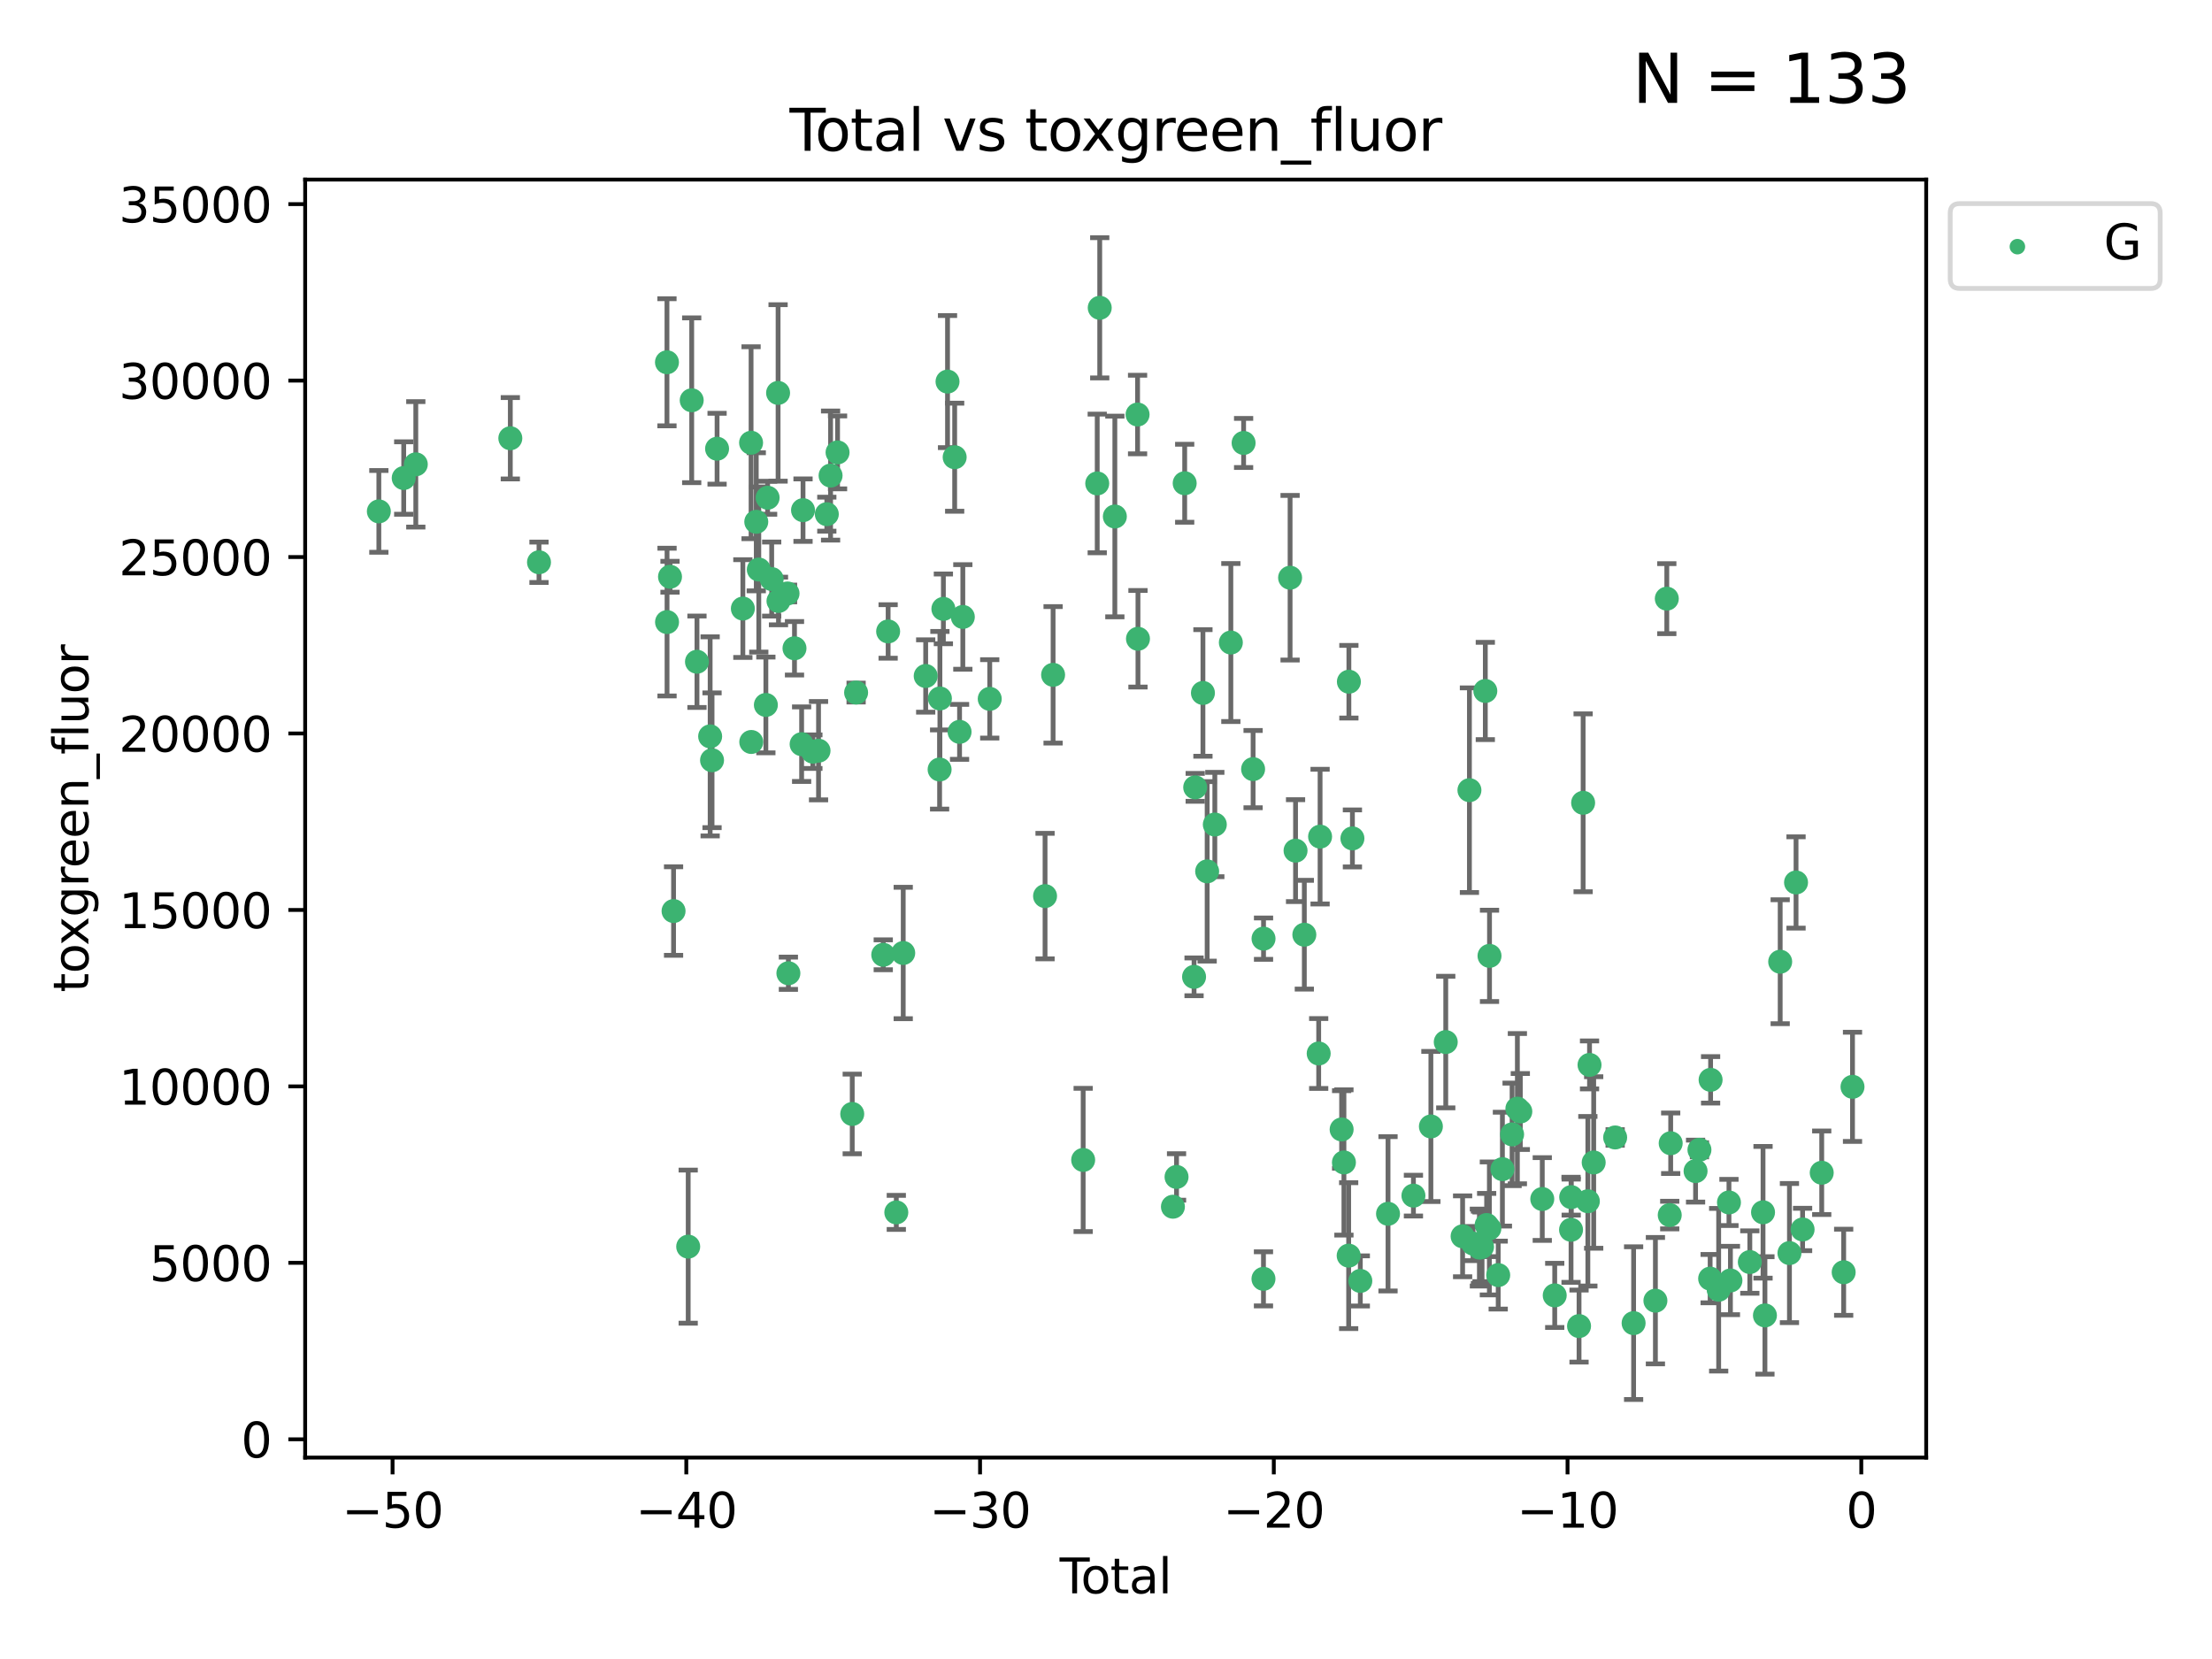 <?xml version="1.0" encoding="utf-8" standalone="no"?>
<!DOCTYPE svg PUBLIC "-//W3C//DTD SVG 1.1//EN"
  "http://www.w3.org/Graphics/SVG/1.1/DTD/svg11.dtd">
<svg xmlns:xlink="http://www.w3.org/1999/xlink" width="460.8pt" height="345.6pt" viewBox="0 0 460.8 345.6" xmlns="http://www.w3.org/2000/svg" version="1.1">
 <defs>
  <style type="text/css">*{stroke-linejoin: round; stroke-linecap: butt}</style>
 </defs>
 <g id="figure_1">
  <g id="patch_1">
   <path d="M 0 345.6 
L 460.8 345.6 
L 460.8 0 
L 0 0 
z
" style="fill: #ffffff"/>
  </g>
  <g id="axes_1">
   <g id="patch_2">
    <path d="M 63.571 303.64 
L 401.26 303.64 
L 401.26 37.411 
L 63.571 37.411 
z
" style="fill: #ffffff"/>
   </g>
   <g id="PathCollection_1">
    <defs>
     <path id="m3297d88949" d="M 0 1.118 
C 0.297 1.118 0.581 1 0.791 0.791 
C 1 0.581 1.118 0.297 1.118 0 
C 1.118 -0.297 1 -0.581 0.791 -0.791 
C 0.581 -1 0.297 -1.118 0 -1.118 
C -0.297 -1.118 -0.581 -1 -0.791 -0.791 
C -1 -0.581 -1.118 -0.297 -1.118 0 
C -1.118 0.297 -1 0.581 -0.791 0.791 
C -0.581 1 -0.297 1.118 0 1.118 
z
" style="stroke: #3cb371"/>
    </defs>
    <g clip-path="url(#p88898fef76)">
     <use xlink:href="#m3297d88949" x="78.921" y="106.53" style="fill: #3cb371; stroke: #3cb371"/>
     <use xlink:href="#m3297d88949" x="84.101" y="99.583" style="fill: #3cb371; stroke: #3cb371"/>
     <use xlink:href="#m3297d88949" x="86.619" y="96.728" style="fill: #3cb371; stroke: #3cb371"/>
     <use xlink:href="#m3297d88949" x="106.309" y="91.295" style="fill: #3cb371; stroke: #3cb371"/>
     <use xlink:href="#m3297d88949" x="112.283" y="117.131" style="fill: #3cb371; stroke: #3cb371"/>
     <use xlink:href="#m3297d88949" x="138.941" y="75.469" style="fill: #3cb371; stroke: #3cb371"/>
     <use xlink:href="#m3297d88949" x="138.957" y="129.591" style="fill: #3cb371; stroke: #3cb371"/>
     <use xlink:href="#m3297d88949" x="139.576" y="120.151" style="fill: #3cb371; stroke: #3cb371"/>
     <use xlink:href="#m3297d88949" x="140.315" y="189.787" style="fill: #3cb371; stroke: #3cb371"/>
     <use xlink:href="#m3297d88949" x="143.364" y="259.696" style="fill: #3cb371; stroke: #3cb371"/>
     <use xlink:href="#m3297d88949" x="144.095" y="83.385" style="fill: #3cb371; stroke: #3cb371"/>
     <use xlink:href="#m3297d88949" x="145.192" y="137.852" style="fill: #3cb371; stroke: #3cb371"/>
     <use xlink:href="#m3297d88949" x="147.937" y="153.4" style="fill: #3cb371; stroke: #3cb371"/>
     <use xlink:href="#m3297d88949" x="148.332" y="158.375" style="fill: #3cb371; stroke: #3cb371"/>
     <use xlink:href="#m3297d88949" x="149.38" y="93.475" style="fill: #3cb371; stroke: #3cb371"/>
     <use xlink:href="#m3297d88949" x="154.751" y="126.775" style="fill: #3cb371; stroke: #3cb371"/>
     <use xlink:href="#m3297d88949" x="156.463" y="92.229" style="fill: #3cb371; stroke: #3cb371"/>
     <use xlink:href="#m3297d88949" x="156.503" y="154.566" style="fill: #3cb371; stroke: #3cb371"/>
     <use xlink:href="#m3297d88949" x="157.546" y="108.698" style="fill: #3cb371; stroke: #3cb371"/>
     <use xlink:href="#m3297d88949" x="158.071" y="118.647" style="fill: #3cb371; stroke: #3cb371"/>
     <use xlink:href="#m3297d88949" x="159.545" y="146.854" style="fill: #3cb371; stroke: #3cb371"/>
     <use xlink:href="#m3297d88949" x="159.909" y="103.687" style="fill: #3cb371; stroke: #3cb371"/>
     <use xlink:href="#m3297d88949" x="160.757" y="120.628" style="fill: #3cb371; stroke: #3cb371"/>
     <use xlink:href="#m3297d88949" x="162.09" y="81.851" style="fill: #3cb371; stroke: #3cb371"/>
     <use xlink:href="#m3297d88949" x="162.173" y="125.199" style="fill: #3cb371; stroke: #3cb371"/>
     <use xlink:href="#m3297d88949" x="164.06" y="123.632" style="fill: #3cb371; stroke: #3cb371"/>
     <use xlink:href="#m3297d88949" x="164.236" y="202.745" style="fill: #3cb371; stroke: #3cb371"/>
     <use xlink:href="#m3297d88949" x="165.508" y="135.05" style="fill: #3cb371; stroke: #3cb371"/>
     <use xlink:href="#m3297d88949" x="166.993" y="155.025" style="fill: #3cb371; stroke: #3cb371"/>
     <use xlink:href="#m3297d88949" x="167.285" y="106.274" style="fill: #3cb371; stroke: #3cb371"/>
     <use xlink:href="#m3297d88949" x="169.338" y="156.587" style="fill: #3cb371; stroke: #3cb371"/>
     <use xlink:href="#m3297d88949" x="170.516" y="156.383" style="fill: #3cb371; stroke: #3cb371"/>
     <use xlink:href="#m3297d88949" x="172.24" y="107.111" style="fill: #3cb371; stroke: #3cb371"/>
     <use xlink:href="#m3297d88949" x="173.025" y="99.068" style="fill: #3cb371; stroke: #3cb371"/>
     <use xlink:href="#m3297d88949" x="174.479" y="94.245" style="fill: #3cb371; stroke: #3cb371"/>
     <use xlink:href="#m3297d88949" x="177.537" y="232.059" style="fill: #3cb371; stroke: #3cb371"/>
     <use xlink:href="#m3297d88949" x="178.343" y="144.275" style="fill: #3cb371; stroke: #3cb371"/>
     <use xlink:href="#m3297d88949" x="183.998" y="198.9" style="fill: #3cb371; stroke: #3cb371"/>
     <use xlink:href="#m3297d88949" x="185.015" y="131.541" style="fill: #3cb371; stroke: #3cb371"/>
     <use xlink:href="#m3297d88949" x="186.717" y="252.566" style="fill: #3cb371; stroke: #3cb371"/>
     <use xlink:href="#m3297d88949" x="188.159" y="198.525" style="fill: #3cb371; stroke: #3cb371"/>
     <use xlink:href="#m3297d88949" x="192.839" y="140.822" style="fill: #3cb371; stroke: #3cb371"/>
     <use xlink:href="#m3297d88949" x="195.738" y="160.301" style="fill: #3cb371; stroke: #3cb371"/>
     <use xlink:href="#m3297d88949" x="195.801" y="145.504" style="fill: #3cb371; stroke: #3cb371"/>
     <use xlink:href="#m3297d88949" x="196.524" y="126.841" style="fill: #3cb371; stroke: #3cb371"/>
     <use xlink:href="#m3297d88949" x="197.387" y="79.493" style="fill: #3cb371; stroke: #3cb371"/>
     <use xlink:href="#m3297d88949" x="198.874" y="95.245" style="fill: #3cb371; stroke: #3cb371"/>
     <use xlink:href="#m3297d88949" x="199.895" y="152.459" style="fill: #3cb371; stroke: #3cb371"/>
     <use xlink:href="#m3297d88949" x="200.575" y="128.519" style="fill: #3cb371; stroke: #3cb371"/>
     <use xlink:href="#m3297d88949" x="206.179" y="145.586" style="fill: #3cb371; stroke: #3cb371"/>
     <use xlink:href="#m3297d88949" x="217.704" y="186.671" style="fill: #3cb371; stroke: #3cb371"/>
     <use xlink:href="#m3297d88949" x="219.379" y="140.58" style="fill: #3cb371; stroke: #3cb371"/>
     <use xlink:href="#m3297d88949" x="225.644" y="241.637" style="fill: #3cb371; stroke: #3cb371"/>
     <use xlink:href="#m3297d88949" x="228.573" y="100.71" style="fill: #3cb371; stroke: #3cb371"/>
     <use xlink:href="#m3297d88949" x="229.094" y="64.121" style="fill: #3cb371; stroke: #3cb371"/>
     <use xlink:href="#m3297d88949" x="232.243" y="107.595" style="fill: #3cb371; stroke: #3cb371"/>
     <use xlink:href="#m3297d88949" x="236.978" y="86.351" style="fill: #3cb371; stroke: #3cb371"/>
     <use xlink:href="#m3297d88949" x="237.06" y="133.071" style="fill: #3cb371; stroke: #3cb371"/>
     <use xlink:href="#m3297d88949" x="244.341" y="251.381" style="fill: #3cb371; stroke: #3cb371"/>
     <use xlink:href="#m3297d88949" x="245.095" y="245.177" style="fill: #3cb371; stroke: #3cb371"/>
     <use xlink:href="#m3297d88949" x="246.792" y="100.668" style="fill: #3cb371; stroke: #3cb371"/>
     <use xlink:href="#m3297d88949" x="248.744" y="203.494" style="fill: #3cb371; stroke: #3cb371"/>
     <use xlink:href="#m3297d88949" x="248.982" y="164.02" style="fill: #3cb371; stroke: #3cb371"/>
     <use xlink:href="#m3297d88949" x="250.594" y="144.355" style="fill: #3cb371; stroke: #3cb371"/>
     <use xlink:href="#m3297d88949" x="251.473" y="181.521" style="fill: #3cb371; stroke: #3cb371"/>
     <use xlink:href="#m3297d88949" x="253.069" y="171.765" style="fill: #3cb371; stroke: #3cb371"/>
     <use xlink:href="#m3297d88949" x="256.408" y="133.851" style="fill: #3cb371; stroke: #3cb371"/>
     <use xlink:href="#m3297d88949" x="259.066" y="92.276" style="fill: #3cb371; stroke: #3cb371"/>
     <use xlink:href="#m3297d88949" x="261.043" y="160.22" style="fill: #3cb371; stroke: #3cb371"/>
     <use xlink:href="#m3297d88949" x="263.204" y="266.407" style="fill: #3cb371; stroke: #3cb371"/>
     <use xlink:href="#m3297d88949" x="263.217" y="195.537" style="fill: #3cb371; stroke: #3cb371"/>
     <use xlink:href="#m3297d88949" x="268.75" y="120.349" style="fill: #3cb371; stroke: #3cb371"/>
     <use xlink:href="#m3297d88949" x="269.888" y="177.204" style="fill: #3cb371; stroke: #3cb371"/>
     <use xlink:href="#m3297d88949" x="271.716" y="194.716" style="fill: #3cb371; stroke: #3cb371"/>
     <use xlink:href="#m3297d88949" x="274.707" y="219.462" style="fill: #3cb371; stroke: #3cb371"/>
     <use xlink:href="#m3297d88949" x="274.999" y="174.283" style="fill: #3cb371; stroke: #3cb371"/>
     <use xlink:href="#m3297d88949" x="279.486" y="235.286" style="fill: #3cb371; stroke: #3cb371"/>
     <use xlink:href="#m3297d88949" x="279.965" y="242.159" style="fill: #3cb371; stroke: #3cb371"/>
     <use xlink:href="#m3297d88949" x="280.952" y="261.572" style="fill: #3cb371; stroke: #3cb371"/>
     <use xlink:href="#m3297d88949" x="280.997" y="142.013" style="fill: #3cb371; stroke: #3cb371"/>
     <use xlink:href="#m3297d88949" x="281.733" y="174.657" style="fill: #3cb371; stroke: #3cb371"/>
     <use xlink:href="#m3297d88949" x="283.379" y="266.838" style="fill: #3cb371; stroke: #3cb371"/>
     <use xlink:href="#m3297d88949" x="289.151" y="252.855" style="fill: #3cb371; stroke: #3cb371"/>
     <use xlink:href="#m3297d88949" x="294.444" y="249.074" style="fill: #3cb371; stroke: #3cb371"/>
     <use xlink:href="#m3297d88949" x="298.081" y="234.662" style="fill: #3cb371; stroke: #3cb371"/>
     <use xlink:href="#m3297d88949" x="301.177" y="217.081" style="fill: #3cb371; stroke: #3cb371"/>
     <use xlink:href="#m3297d88949" x="304.688" y="257.542" style="fill: #3cb371; stroke: #3cb371"/>
     <use xlink:href="#m3297d88949" x="306.109" y="164.608" style="fill: #3cb371; stroke: #3cb371"/>
     <use xlink:href="#m3297d88949" x="306.86" y="259.054" style="fill: #3cb371; stroke: #3cb371"/>
     <use xlink:href="#m3297d88949" x="308.186" y="259.888" style="fill: #3cb371; stroke: #3cb371"/>
     <use xlink:href="#m3297d88949" x="308.411" y="259.833" style="fill: #3cb371; stroke: #3cb371"/>
     <use xlink:href="#m3297d88949" x="308.739" y="259.738" style="fill: #3cb371; stroke: #3cb371"/>
     <use xlink:href="#m3297d88949" x="309.419" y="143.943" style="fill: #3cb371; stroke: #3cb371"/>
     <use xlink:href="#m3297d88949" x="309.695" y="255.194" style="fill: #3cb371; stroke: #3cb371"/>
     <use xlink:href="#m3297d88949" x="310.263" y="255.903" style="fill: #3cb371; stroke: #3cb371"/>
     <use xlink:href="#m3297d88949" x="310.293" y="199.125" style="fill: #3cb371; stroke: #3cb371"/>
     <use xlink:href="#m3297d88949" x="312.104" y="265.625" style="fill: #3cb371; stroke: #3cb371"/>
     <use xlink:href="#m3297d88949" x="312.98" y="243.554" style="fill: #3cb371; stroke: #3cb371"/>
     <use xlink:href="#m3297d88949" x="314.998" y="236.312" style="fill: #3cb371; stroke: #3cb371"/>
     <use xlink:href="#m3297d88949" x="316.098" y="230.953" style="fill: #3cb371; stroke: #3cb371"/>
     <use xlink:href="#m3297d88949" x="316.71" y="231.549" style="fill: #3cb371; stroke: #3cb371"/>
     <use xlink:href="#m3297d88949" x="321.283" y="249.777" style="fill: #3cb371; stroke: #3cb371"/>
     <use xlink:href="#m3297d88949" x="323.877" y="269.851" style="fill: #3cb371; stroke: #3cb371"/>
     <use xlink:href="#m3297d88949" x="327.277" y="256.186" style="fill: #3cb371; stroke: #3cb371"/>
     <use xlink:href="#m3297d88949" x="327.308" y="249.38" style="fill: #3cb371; stroke: #3cb371"/>
     <use xlink:href="#m3297d88949" x="328.944" y="276.245" style="fill: #3cb371; stroke: #3cb371"/>
     <use xlink:href="#m3297d88949" x="329.795" y="167.238" style="fill: #3cb371; stroke: #3cb371"/>
     <use xlink:href="#m3297d88949" x="330.78" y="250.242" style="fill: #3cb371; stroke: #3cb371"/>
     <use xlink:href="#m3297d88949" x="331.128" y="221.842" style="fill: #3cb371; stroke: #3cb371"/>
     <use xlink:href="#m3297d88949" x="331.995" y="242.163" style="fill: #3cb371; stroke: #3cb371"/>
     <use xlink:href="#m3297d88949" x="336.467" y="236.953" style="fill: #3cb371; stroke: #3cb371"/>
     <use xlink:href="#m3297d88949" x="340.311" y="275.63" style="fill: #3cb371; stroke: #3cb371"/>
     <use xlink:href="#m3297d88949" x="344.852" y="270.955" style="fill: #3cb371; stroke: #3cb371"/>
     <use xlink:href="#m3297d88949" x="347.225" y="124.712" style="fill: #3cb371; stroke: #3cb371"/>
     <use xlink:href="#m3297d88949" x="347.836" y="253.121" style="fill: #3cb371; stroke: #3cb371"/>
     <use xlink:href="#m3297d88949" x="348.035" y="238.157" style="fill: #3cb371; stroke: #3cb371"/>
     <use xlink:href="#m3297d88949" x="353.218" y="243.961" style="fill: #3cb371; stroke: #3cb371"/>
     <use xlink:href="#m3297d88949" x="354.025" y="239.524" style="fill: #3cb371; stroke: #3cb371"/>
     <use xlink:href="#m3297d88949" x="356.254" y="266.362" style="fill: #3cb371; stroke: #3cb371"/>
     <use xlink:href="#m3297d88949" x="356.349" y="224.949" style="fill: #3cb371; stroke: #3cb371"/>
     <use xlink:href="#m3297d88949" x="358.03" y="268.676" style="fill: #3cb371; stroke: #3cb371"/>
     <use xlink:href="#m3297d88949" x="360.174" y="250.491" style="fill: #3cb371; stroke: #3cb371"/>
     <use xlink:href="#m3297d88949" x="360.481" y="266.746" style="fill: #3cb371; stroke: #3cb371"/>
     <use xlink:href="#m3297d88949" x="364.521" y="262.908" style="fill: #3cb371; stroke: #3cb371"/>
     <use xlink:href="#m3297d88949" x="367.272" y="252.544" style="fill: #3cb371; stroke: #3cb371"/>
     <use xlink:href="#m3297d88949" x="367.668" y="274.027" style="fill: #3cb371; stroke: #3cb371"/>
     <use xlink:href="#m3297d88949" x="370.845" y="200.345" style="fill: #3cb371; stroke: #3cb371"/>
     <use xlink:href="#m3297d88949" x="372.775" y="261.039" style="fill: #3cb371; stroke: #3cb371"/>
     <use xlink:href="#m3297d88949" x="374.148" y="183.833" style="fill: #3cb371; stroke: #3cb371"/>
     <use xlink:href="#m3297d88949" x="375.513" y="256.12" style="fill: #3cb371; stroke: #3cb371"/>
     <use xlink:href="#m3297d88949" x="379.498" y="244.302" style="fill: #3cb371; stroke: #3cb371"/>
     <use xlink:href="#m3297d88949" x="384.071" y="265.032" style="fill: #3cb371; stroke: #3cb371"/>
     <use xlink:href="#m3297d88949" x="385.911" y="226.406" style="fill: #3cb371; stroke: #3cb371"/>
    </g>
   </g>
   <g id="matplotlib.axis_1">
    <g id="xtick_1">
     <g id="line2d_1">
      <defs>
       <path id="m72db880c17" d="M 0 0 
L 0 3.5 
" style="stroke: #000000; stroke-width: 0.8"/>
      </defs>
      <g>
       <use xlink:href="#m72db880c17" x="81.778" y="303.64" style="stroke: #000000; stroke-width: 0.8"/>
      </g>
     </g>
     <g id="text_1">
      <!-- −50 -->
      <g transform="translate(71.225 318.238)scale(0.1 -0.1)">
       <defs>
        <path id="DejaVuSans-2212" d="M 678 2272 
L 4684 2272 
L 4684 1741 
L 678 1741 
L 678 2272 
z
" transform="scale(0.016)"/>
        <path id="DejaVuSans-35" d="M 691 4666 
L 3169 4666 
L 3169 4134 
L 1269 4134 
L 1269 2991 
Q 1406 3038 1543 3061 
Q 1681 3084 1819 3084 
Q 2600 3084 3056 2656 
Q 3513 2228 3513 1497 
Q 3513 744 3044 326 
Q 2575 -91 1722 -91 
Q 1428 -91 1123 -41 
Q 819 9 494 109 
L 494 744 
Q 775 591 1075 516 
Q 1375 441 1709 441 
Q 2250 441 2565 725 
Q 2881 1009 2881 1497 
Q 2881 1984 2565 2268 
Q 2250 2553 1709 2553 
Q 1456 2553 1204 2497 
Q 953 2441 691 2322 
L 691 4666 
z
" transform="scale(0.016)"/>
        <path id="DejaVuSans-30" d="M 2034 4250 
Q 1547 4250 1301 3770 
Q 1056 3291 1056 2328 
Q 1056 1369 1301 889 
Q 1547 409 2034 409 
Q 2525 409 2770 889 
Q 3016 1369 3016 2328 
Q 3016 3291 2770 3770 
Q 2525 4250 2034 4250 
z
M 2034 4750 
Q 2819 4750 3233 4129 
Q 3647 3509 3647 2328 
Q 3647 1150 3233 529 
Q 2819 -91 2034 -91 
Q 1250 -91 836 529 
Q 422 1150 422 2328 
Q 422 3509 836 4129 
Q 1250 4750 2034 4750 
z
" transform="scale(0.016)"/>
       </defs>
       <use xlink:href="#DejaVuSans-2212"/>
       <use xlink:href="#DejaVuSans-35" x="83.789"/>
       <use xlink:href="#DejaVuSans-30" x="147.412"/>
      </g>
     </g>
    </g>
    <g id="xtick_2">
     <g id="line2d_2">
      <g>
       <use xlink:href="#m72db880c17" x="142.97" y="303.64" style="stroke: #000000; stroke-width: 0.8"/>
      </g>
     </g>
     <g id="text_2">
      <!-- −40 -->
      <g transform="translate(132.418 318.238)scale(0.1 -0.1)">
       <defs>
        <path id="DejaVuSans-34" d="M 2419 4116 
L 825 1625 
L 2419 1625 
L 2419 4116 
z
M 2253 4666 
L 3047 4666 
L 3047 1625 
L 3713 1625 
L 3713 1100 
L 3047 1100 
L 3047 0 
L 2419 0 
L 2419 1100 
L 313 1100 
L 313 1709 
L 2253 4666 
z
" transform="scale(0.016)"/>
       </defs>
       <use xlink:href="#DejaVuSans-2212"/>
       <use xlink:href="#DejaVuSans-34" x="83.789"/>
       <use xlink:href="#DejaVuSans-30" x="147.412"/>
      </g>
     </g>
    </g>
    <g id="xtick_3">
     <g id="line2d_3">
      <g>
       <use xlink:href="#m72db880c17" x="204.163" y="303.64" style="stroke: #000000; stroke-width: 0.8"/>
      </g>
     </g>
     <g id="text_3">
      <!-- −30 -->
      <g transform="translate(193.611 318.238)scale(0.1 -0.1)">
       <defs>
        <path id="DejaVuSans-33" d="M 2597 2516 
Q 3050 2419 3304 2112 
Q 3559 1806 3559 1356 
Q 3559 666 3084 287 
Q 2609 -91 1734 -91 
Q 1441 -91 1130 -33 
Q 819 25 488 141 
L 488 750 
Q 750 597 1062 519 
Q 1375 441 1716 441 
Q 2309 441 2620 675 
Q 2931 909 2931 1356 
Q 2931 1769 2642 2001 
Q 2353 2234 1838 2234 
L 1294 2234 
L 1294 2753 
L 1863 2753 
Q 2328 2753 2575 2939 
Q 2822 3125 2822 3475 
Q 2822 3834 2567 4026 
Q 2313 4219 1838 4219 
Q 1578 4219 1281 4162 
Q 984 4106 628 3988 
L 628 4550 
Q 988 4650 1302 4700 
Q 1616 4750 1894 4750 
Q 2613 4750 3031 4423 
Q 3450 4097 3450 3541 
Q 3450 3153 3228 2886 
Q 3006 2619 2597 2516 
z
" transform="scale(0.016)"/>
       </defs>
       <use xlink:href="#DejaVuSans-2212"/>
       <use xlink:href="#DejaVuSans-33" x="83.789"/>
       <use xlink:href="#DejaVuSans-30" x="147.412"/>
      </g>
     </g>
    </g>
    <g id="xtick_4">
     <g id="line2d_4">
      <g>
       <use xlink:href="#m72db880c17" x="265.356" y="303.64" style="stroke: #000000; stroke-width: 0.8"/>
      </g>
     </g>
     <g id="text_4">
      <!-- −20 -->
      <g transform="translate(254.803 318.238)scale(0.1 -0.1)">
       <defs>
        <path id="DejaVuSans-32" d="M 1228 531 
L 3431 531 
L 3431 0 
L 469 0 
L 469 531 
Q 828 903 1448 1529 
Q 2069 2156 2228 2338 
Q 2531 2678 2651 2914 
Q 2772 3150 2772 3378 
Q 2772 3750 2511 3984 
Q 2250 4219 1831 4219 
Q 1534 4219 1204 4116 
Q 875 4013 500 3803 
L 500 4441 
Q 881 4594 1212 4672 
Q 1544 4750 1819 4750 
Q 2544 4750 2975 4387 
Q 3406 4025 3406 3419 
Q 3406 3131 3298 2873 
Q 3191 2616 2906 2266 
Q 2828 2175 2409 1742 
Q 1991 1309 1228 531 
z
" transform="scale(0.016)"/>
       </defs>
       <use xlink:href="#DejaVuSans-2212"/>
       <use xlink:href="#DejaVuSans-32" x="83.789"/>
       <use xlink:href="#DejaVuSans-30" x="147.412"/>
      </g>
     </g>
    </g>
    <g id="xtick_5">
     <g id="line2d_5">
      <g>
       <use xlink:href="#m72db880c17" x="326.548" y="303.64" style="stroke: #000000; stroke-width: 0.8"/>
      </g>
     </g>
     <g id="text_5">
      <!-- −10 -->
      <g transform="translate(315.996 318.238)scale(0.1 -0.1)">
       <defs>
        <path id="DejaVuSans-31" d="M 794 531 
L 1825 531 
L 1825 4091 
L 703 3866 
L 703 4441 
L 1819 4666 
L 2450 4666 
L 2450 531 
L 3481 531 
L 3481 0 
L 794 0 
L 794 531 
z
" transform="scale(0.016)"/>
       </defs>
       <use xlink:href="#DejaVuSans-2212"/>
       <use xlink:href="#DejaVuSans-31" x="83.789"/>
       <use xlink:href="#DejaVuSans-30" x="147.412"/>
      </g>
     </g>
    </g>
    <g id="xtick_6">
     <g id="line2d_6">
      <g>
       <use xlink:href="#m72db880c17" x="387.741" y="303.64" style="stroke: #000000; stroke-width: 0.8"/>
      </g>
     </g>
     <g id="text_6">
      <!-- 0 -->
      <g transform="translate(384.56 318.238)scale(0.1 -0.1)">
       <use xlink:href="#DejaVuSans-30"/>
      </g>
     </g>
    </g>
    <g id="text_7">
     <!-- Total -->
     <g transform="translate(220.739 331.917)scale(0.1 -0.1)">
      <defs>
       <path id="DejaVuSans-54" d="M -19 4666 
L 3928 4666 
L 3928 4134 
L 2272 4134 
L 2272 0 
L 1638 0 
L 1638 4134 
L -19 4134 
L -19 4666 
z
" transform="scale(0.016)"/>
       <path id="DejaVuSans-6f" d="M 1959 3097 
Q 1497 3097 1228 2736 
Q 959 2375 959 1747 
Q 959 1119 1226 758 
Q 1494 397 1959 397 
Q 2419 397 2687 759 
Q 2956 1122 2956 1747 
Q 2956 2369 2687 2733 
Q 2419 3097 1959 3097 
z
M 1959 3584 
Q 2709 3584 3137 3096 
Q 3566 2609 3566 1747 
Q 3566 888 3137 398 
Q 2709 -91 1959 -91 
Q 1206 -91 779 398 
Q 353 888 353 1747 
Q 353 2609 779 3096 
Q 1206 3584 1959 3584 
z
" transform="scale(0.016)"/>
       <path id="DejaVuSans-74" d="M 1172 4494 
L 1172 3500 
L 2356 3500 
L 2356 3053 
L 1172 3053 
L 1172 1153 
Q 1172 725 1289 603 
Q 1406 481 1766 481 
L 2356 481 
L 2356 0 
L 1766 0 
Q 1100 0 847 248 
Q 594 497 594 1153 
L 594 3053 
L 172 3053 
L 172 3500 
L 594 3500 
L 594 4494 
L 1172 4494 
z
" transform="scale(0.016)"/>
       <path id="DejaVuSans-61" d="M 2194 1759 
Q 1497 1759 1228 1600 
Q 959 1441 959 1056 
Q 959 750 1161 570 
Q 1363 391 1709 391 
Q 2188 391 2477 730 
Q 2766 1069 2766 1631 
L 2766 1759 
L 2194 1759 
z
M 3341 1997 
L 3341 0 
L 2766 0 
L 2766 531 
Q 2569 213 2275 61 
Q 1981 -91 1556 -91 
Q 1019 -91 701 211 
Q 384 513 384 1019 
Q 384 1609 779 1909 
Q 1175 2209 1959 2209 
L 2766 2209 
L 2766 2266 
Q 2766 2663 2505 2880 
Q 2244 3097 1772 3097 
Q 1472 3097 1187 3025 
Q 903 2953 641 2809 
L 641 3341 
Q 956 3463 1253 3523 
Q 1550 3584 1831 3584 
Q 2591 3584 2966 3190 
Q 3341 2797 3341 1997 
z
" transform="scale(0.016)"/>
       <path id="DejaVuSans-6c" d="M 603 4863 
L 1178 4863 
L 1178 0 
L 603 0 
L 603 4863 
z
" transform="scale(0.016)"/>
      </defs>
      <use xlink:href="#DejaVuSans-54"/>
      <use xlink:href="#DejaVuSans-6f" x="44.084"/>
      <use xlink:href="#DejaVuSans-74" x="105.266"/>
      <use xlink:href="#DejaVuSans-61" x="144.475"/>
      <use xlink:href="#DejaVuSans-6c" x="205.754"/>
     </g>
    </g>
   </g>
   <g id="matplotlib.axis_2">
    <g id="ytick_1">
     <g id="line2d_7">
      <defs>
       <path id="mc9172608b6" d="M 0 0 
L -3.5 0 
" style="stroke: #000000; stroke-width: 0.8"/>
      </defs>
      <g>
       <use xlink:href="#mc9172608b6" x="63.571" y="299.83" style="stroke: #000000; stroke-width: 0.8"/>
      </g>
     </g>
     <g id="text_8">
      <!-- 0 -->
      <g transform="translate(50.209 303.629)scale(0.1 -0.1)">
       <use xlink:href="#DejaVuSans-30"/>
      </g>
     </g>
    </g>
    <g id="ytick_2">
     <g id="line2d_8">
      <g>
       <use xlink:href="#mc9172608b6" x="63.571" y="263.072" style="stroke: #000000; stroke-width: 0.8"/>
      </g>
     </g>
     <g id="text_9">
      <!-- 5000 -->
      <g transform="translate(31.121 266.871)scale(0.1 -0.1)">
       <use xlink:href="#DejaVuSans-35"/>
       <use xlink:href="#DejaVuSans-30" x="63.623"/>
       <use xlink:href="#DejaVuSans-30" x="127.246"/>
       <use xlink:href="#DejaVuSans-30" x="190.869"/>
      </g>
     </g>
    </g>
    <g id="ytick_3">
     <g id="line2d_9">
      <g>
       <use xlink:href="#mc9172608b6" x="63.571" y="226.314" style="stroke: #000000; stroke-width: 0.8"/>
      </g>
     </g>
     <g id="text_10">
      <!-- 10000 -->
      <g transform="translate(24.759 230.113)scale(0.1 -0.1)">
       <use xlink:href="#DejaVuSans-31"/>
       <use xlink:href="#DejaVuSans-30" x="63.623"/>
       <use xlink:href="#DejaVuSans-30" x="127.246"/>
       <use xlink:href="#DejaVuSans-30" x="190.869"/>
       <use xlink:href="#DejaVuSans-30" x="254.492"/>
      </g>
     </g>
    </g>
    <g id="ytick_4">
     <g id="line2d_10">
      <g>
       <use xlink:href="#mc9172608b6" x="63.571" y="189.556" style="stroke: #000000; stroke-width: 0.8"/>
      </g>
     </g>
     <g id="text_11">
      <!-- 15000 -->
      <g transform="translate(24.759 193.355)scale(0.1 -0.1)">
       <use xlink:href="#DejaVuSans-31"/>
       <use xlink:href="#DejaVuSans-35" x="63.623"/>
       <use xlink:href="#DejaVuSans-30" x="127.246"/>
       <use xlink:href="#DejaVuSans-30" x="190.869"/>
       <use xlink:href="#DejaVuSans-30" x="254.492"/>
      </g>
     </g>
    </g>
    <g id="ytick_5">
     <g id="line2d_11">
      <g>
       <use xlink:href="#mc9172608b6" x="63.571" y="152.798" style="stroke: #000000; stroke-width: 0.8"/>
      </g>
     </g>
     <g id="text_12">
      <!-- 20000 -->
      <g transform="translate(24.759 156.597)scale(0.1 -0.1)">
       <use xlink:href="#DejaVuSans-32"/>
       <use xlink:href="#DejaVuSans-30" x="63.623"/>
       <use xlink:href="#DejaVuSans-30" x="127.246"/>
       <use xlink:href="#DejaVuSans-30" x="190.869"/>
       <use xlink:href="#DejaVuSans-30" x="254.492"/>
      </g>
     </g>
    </g>
    <g id="ytick_6">
     <g id="line2d_12">
      <g>
       <use xlink:href="#mc9172608b6" x="63.571" y="116.04" style="stroke: #000000; stroke-width: 0.8"/>
      </g>
     </g>
     <g id="text_13">
      <!-- 25000 -->
      <g transform="translate(24.759 119.839)scale(0.1 -0.1)">
       <use xlink:href="#DejaVuSans-32"/>
       <use xlink:href="#DejaVuSans-35" x="63.623"/>
       <use xlink:href="#DejaVuSans-30" x="127.246"/>
       <use xlink:href="#DejaVuSans-30" x="190.869"/>
       <use xlink:href="#DejaVuSans-30" x="254.492"/>
      </g>
     </g>
    </g>
    <g id="ytick_7">
     <g id="line2d_13">
      <g>
       <use xlink:href="#mc9172608b6" x="63.571" y="79.282" style="stroke: #000000; stroke-width: 0.8"/>
      </g>
     </g>
     <g id="text_14">
      <!-- 30000 -->
      <g transform="translate(24.759 83.082)scale(0.1 -0.1)">
       <use xlink:href="#DejaVuSans-33"/>
       <use xlink:href="#DejaVuSans-30" x="63.623"/>
       <use xlink:href="#DejaVuSans-30" x="127.246"/>
       <use xlink:href="#DejaVuSans-30" x="190.869"/>
       <use xlink:href="#DejaVuSans-30" x="254.492"/>
      </g>
     </g>
    </g>
    <g id="ytick_8">
     <g id="line2d_14">
      <g>
       <use xlink:href="#mc9172608b6" x="63.571" y="42.524" style="stroke: #000000; stroke-width: 0.8"/>
      </g>
     </g>
     <g id="text_15">
      <!-- 35000 -->
      <g transform="translate(24.759 46.324)scale(0.1 -0.1)">
       <use xlink:href="#DejaVuSans-33"/>
       <use xlink:href="#DejaVuSans-35" x="63.623"/>
       <use xlink:href="#DejaVuSans-30" x="127.246"/>
       <use xlink:href="#DejaVuSans-30" x="190.869"/>
       <use xlink:href="#DejaVuSans-30" x="254.492"/>
      </g>
     </g>
    </g>
    <g id="text_16">
     <!-- toxgreen_fluor -->
     <g transform="translate(18.401 206.72)rotate(-90)scale(0.1 -0.1)">
      <defs>
       <path id="DejaVuSans-78" d="M 3513 3500 
L 2247 1797 
L 3578 0 
L 2900 0 
L 1881 1375 
L 863 0 
L 184 0 
L 1544 1831 
L 300 3500 
L 978 3500 
L 1906 2253 
L 2834 3500 
L 3513 3500 
z
" transform="scale(0.016)"/>
       <path id="DejaVuSans-67" d="M 2906 1791 
Q 2906 2416 2648 2759 
Q 2391 3103 1925 3103 
Q 1463 3103 1205 2759 
Q 947 2416 947 1791 
Q 947 1169 1205 825 
Q 1463 481 1925 481 
Q 2391 481 2648 825 
Q 2906 1169 2906 1791 
z
M 3481 434 
Q 3481 -459 3084 -895 
Q 2688 -1331 1869 -1331 
Q 1566 -1331 1297 -1286 
Q 1028 -1241 775 -1147 
L 775 -588 
Q 1028 -725 1275 -790 
Q 1522 -856 1778 -856 
Q 2344 -856 2625 -561 
Q 2906 -266 2906 331 
L 2906 616 
Q 2728 306 2450 153 
Q 2172 0 1784 0 
Q 1141 0 747 490 
Q 353 981 353 1791 
Q 353 2603 747 3093 
Q 1141 3584 1784 3584 
Q 2172 3584 2450 3431 
Q 2728 3278 2906 2969 
L 2906 3500 
L 3481 3500 
L 3481 434 
z
" transform="scale(0.016)"/>
       <path id="DejaVuSans-72" d="M 2631 2963 
Q 2534 3019 2420 3045 
Q 2306 3072 2169 3072 
Q 1681 3072 1420 2755 
Q 1159 2438 1159 1844 
L 1159 0 
L 581 0 
L 581 3500 
L 1159 3500 
L 1159 2956 
Q 1341 3275 1631 3429 
Q 1922 3584 2338 3584 
Q 2397 3584 2469 3576 
Q 2541 3569 2628 3553 
L 2631 2963 
z
" transform="scale(0.016)"/>
       <path id="DejaVuSans-65" d="M 3597 1894 
L 3597 1613 
L 953 1613 
Q 991 1019 1311 708 
Q 1631 397 2203 397 
Q 2534 397 2845 478 
Q 3156 559 3463 722 
L 3463 178 
Q 3153 47 2828 -22 
Q 2503 -91 2169 -91 
Q 1331 -91 842 396 
Q 353 884 353 1716 
Q 353 2575 817 3079 
Q 1281 3584 2069 3584 
Q 2775 3584 3186 3129 
Q 3597 2675 3597 1894 
z
M 3022 2063 
Q 3016 2534 2758 2815 
Q 2500 3097 2075 3097 
Q 1594 3097 1305 2825 
Q 1016 2553 972 2059 
L 3022 2063 
z
" transform="scale(0.016)"/>
       <path id="DejaVuSans-6e" d="M 3513 2113 
L 3513 0 
L 2938 0 
L 2938 2094 
Q 2938 2591 2744 2837 
Q 2550 3084 2163 3084 
Q 1697 3084 1428 2787 
Q 1159 2491 1159 1978 
L 1159 0 
L 581 0 
L 581 3500 
L 1159 3500 
L 1159 2956 
Q 1366 3272 1645 3428 
Q 1925 3584 2291 3584 
Q 2894 3584 3203 3211 
Q 3513 2838 3513 2113 
z
" transform="scale(0.016)"/>
       <path id="DejaVuSans-5f" d="M 3263 -1063 
L 3263 -1509 
L -63 -1509 
L -63 -1063 
L 3263 -1063 
z
" transform="scale(0.016)"/>
       <path id="DejaVuSans-66" d="M 2375 4863 
L 2375 4384 
L 1825 4384 
Q 1516 4384 1395 4259 
Q 1275 4134 1275 3809 
L 1275 3500 
L 2222 3500 
L 2222 3053 
L 1275 3053 
L 1275 0 
L 697 0 
L 697 3053 
L 147 3053 
L 147 3500 
L 697 3500 
L 697 3744 
Q 697 4328 969 4595 
Q 1241 4863 1831 4863 
L 2375 4863 
z
" transform="scale(0.016)"/>
       <path id="DejaVuSans-75" d="M 544 1381 
L 544 3500 
L 1119 3500 
L 1119 1403 
Q 1119 906 1312 657 
Q 1506 409 1894 409 
Q 2359 409 2629 706 
Q 2900 1003 2900 1516 
L 2900 3500 
L 3475 3500 
L 3475 0 
L 2900 0 
L 2900 538 
Q 2691 219 2414 64 
Q 2138 -91 1772 -91 
Q 1169 -91 856 284 
Q 544 659 544 1381 
z
M 1991 3584 
L 1991 3584 
z
" transform="scale(0.016)"/>
      </defs>
      <use xlink:href="#DejaVuSans-74"/>
      <use xlink:href="#DejaVuSans-6f" x="39.209"/>
      <use xlink:href="#DejaVuSans-78" x="97.266"/>
      <use xlink:href="#DejaVuSans-67" x="156.445"/>
      <use xlink:href="#DejaVuSans-72" x="219.922"/>
      <use xlink:href="#DejaVuSans-65" x="258.785"/>
      <use xlink:href="#DejaVuSans-65" x="320.309"/>
      <use xlink:href="#DejaVuSans-6e" x="381.832"/>
      <use xlink:href="#DejaVuSans-5f" x="445.211"/>
      <use xlink:href="#DejaVuSans-66" x="495.211"/>
      <use xlink:href="#DejaVuSans-6c" x="530.416"/>
      <use xlink:href="#DejaVuSans-75" x="558.199"/>
      <use xlink:href="#DejaVuSans-6f" x="621.578"/>
      <use xlink:href="#DejaVuSans-72" x="682.76"/>
     </g>
    </g>
   </g>
   <g id="LineCollection_1">
    <path d="M 78.921 115.044 
L 78.921 98.016 
" clip-path="url(#p88898fef76)" style="fill: none; stroke: #696969"/>
    <path d="M 84.101 107.127 
L 84.101 92.039 
" clip-path="url(#p88898fef76)" style="fill: none; stroke: #696969"/>
    <path d="M 86.619 109.797 
L 86.619 83.659 
" clip-path="url(#p88898fef76)" style="fill: none; stroke: #696969"/>
    <path d="M 106.309 99.769 
L 106.309 82.821 
" clip-path="url(#p88898fef76)" style="fill: none; stroke: #696969"/>
    <path d="M 112.283 121.335 
L 112.283 112.928 
" clip-path="url(#p88898fef76)" style="fill: none; stroke: #696969"/>
    <path d="M 138.941 88.709 
L 138.941 62.229 
" clip-path="url(#p88898fef76)" style="fill: none; stroke: #696969"/>
    <path d="M 138.957 144.977 
L 138.957 114.206 
" clip-path="url(#p88898fef76)" style="fill: none; stroke: #696969"/>
    <path d="M 139.576 123.368 
L 139.576 116.934 
" clip-path="url(#p88898fef76)" style="fill: none; stroke: #696969"/>
    <path d="M 140.315 199.01 
L 140.315 180.563 
" clip-path="url(#p88898fef76)" style="fill: none; stroke: #696969"/>
    <path d="M 143.364 275.645 
L 143.364 243.747 
" clip-path="url(#p88898fef76)" style="fill: none; stroke: #696969"/>
    <path d="M 144.095 100.547 
L 144.095 66.222 
" clip-path="url(#p88898fef76)" style="fill: none; stroke: #696969"/>
    <path d="M 145.192 147.377 
L 145.192 128.327 
" clip-path="url(#p88898fef76)" style="fill: none; stroke: #696969"/>
    <path d="M 147.937 174.141 
L 147.937 132.659 
" clip-path="url(#p88898fef76)" style="fill: none; stroke: #696969"/>
    <path d="M 148.332 172.412 
L 148.332 144.338 
" clip-path="url(#p88898fef76)" style="fill: none; stroke: #696969"/>
    <path d="M 149.38 100.857 
L 149.38 86.093 
" clip-path="url(#p88898fef76)" style="fill: none; stroke: #696969"/>
    <path d="M 154.751 136.952 
L 154.751 116.597 
" clip-path="url(#p88898fef76)" style="fill: none; stroke: #696969"/>
    <path d="M 156.463 112.221 
L 156.463 72.236 
" clip-path="url(#p88898fef76)" style="fill: none; stroke: #696969"/>
    <path d="M 156.503 155.116 
L 156.503 154.016 
" clip-path="url(#p88898fef76)" style="fill: none; stroke: #696969"/>
    <path d="M 157.546 123.082 
L 157.546 94.315 
" clip-path="url(#p88898fef76)" style="fill: none; stroke: #696969"/>
    <path d="M 158.071 135.845 
L 158.071 101.448 
" clip-path="url(#p88898fef76)" style="fill: none; stroke: #696969"/>
    <path d="M 159.545 156.829 
L 159.545 136.879 
" clip-path="url(#p88898fef76)" style="fill: none; stroke: #696969"/>
    <path d="M 159.909 107.127 
L 159.909 100.248 
" clip-path="url(#p88898fef76)" style="fill: none; stroke: #696969"/>
    <path d="M 160.757 128.34 
L 160.757 112.916 
" clip-path="url(#p88898fef76)" style="fill: none; stroke: #696969"/>
    <path d="M 162.09 100.233 
L 162.09 63.47 
" clip-path="url(#p88898fef76)" style="fill: none; stroke: #696969"/>
    <path d="M 162.173 130.163 
L 162.173 120.234 
" clip-path="url(#p88898fef76)" style="fill: none; stroke: #696969"/>
    <path d="M 164.06 125.379 
L 164.06 121.885 
" clip-path="url(#p88898fef76)" style="fill: none; stroke: #696969"/>
    <path d="M 164.236 206.107 
L 164.236 199.383 
" clip-path="url(#p88898fef76)" style="fill: none; stroke: #696969"/>
    <path d="M 165.508 140.62 
L 165.508 129.479 
" clip-path="url(#p88898fef76)" style="fill: none; stroke: #696969"/>
    <path d="M 166.993 162.791 
L 166.993 147.258 
" clip-path="url(#p88898fef76)" style="fill: none; stroke: #696969"/>
    <path d="M 167.285 112.781 
L 167.285 99.766 
" clip-path="url(#p88898fef76)" style="fill: none; stroke: #696969"/>
    <path d="M 169.338 160.082 
L 169.338 153.093 
" clip-path="url(#p88898fef76)" style="fill: none; stroke: #696969"/>
    <path d="M 170.516 166.627 
L 170.516 146.138 
" clip-path="url(#p88898fef76)" style="fill: none; stroke: #696969"/>
    <path d="M 172.24 110.652 
L 172.24 103.57 
" clip-path="url(#p88898fef76)" style="fill: none; stroke: #696969"/>
    <path d="M 173.025 112.512 
L 173.025 85.624 
" clip-path="url(#p88898fef76)" style="fill: none; stroke: #696969"/>
    <path d="M 174.479 101.838 
L 174.479 86.652 
" clip-path="url(#p88898fef76)" style="fill: none; stroke: #696969"/>
    <path d="M 177.537 240.355 
L 177.537 223.762 
" clip-path="url(#p88898fef76)" style="fill: none; stroke: #696969"/>
    <path d="M 178.343 146.247 
L 178.343 142.303 
" clip-path="url(#p88898fef76)" style="fill: none; stroke: #696969"/>
    <path d="M 183.998 202.015 
L 183.998 195.784 
" clip-path="url(#p88898fef76)" style="fill: none; stroke: #696969"/>
    <path d="M 185.015 137.112 
L 185.015 125.97 
" clip-path="url(#p88898fef76)" style="fill: none; stroke: #696969"/>
    <path d="M 186.717 256.116 
L 186.717 249.016 
" clip-path="url(#p88898fef76)" style="fill: none; stroke: #696969"/>
    <path d="M 188.159 212.213 
L 188.159 184.837 
" clip-path="url(#p88898fef76)" style="fill: none; stroke: #696969"/>
    <path d="M 192.839 148.355 
L 192.839 133.288 
" clip-path="url(#p88898fef76)" style="fill: none; stroke: #696969"/>
    <path d="M 195.738 168.547 
L 195.738 152.055 
" clip-path="url(#p88898fef76)" style="fill: none; stroke: #696969"/>
    <path d="M 195.801 159.465 
L 195.801 131.543 
" clip-path="url(#p88898fef76)" style="fill: none; stroke: #696969"/>
    <path d="M 196.524 134.106 
L 196.524 119.576 
" clip-path="url(#p88898fef76)" style="fill: none; stroke: #696969"/>
    <path d="M 197.387 93.251 
L 197.387 65.734 
" clip-path="url(#p88898fef76)" style="fill: none; stroke: #696969"/>
    <path d="M 198.874 106.5 
L 198.874 83.99 
" clip-path="url(#p88898fef76)" style="fill: none; stroke: #696969"/>
    <path d="M 199.895 158.183 
L 199.895 146.735 
" clip-path="url(#p88898fef76)" style="fill: none; stroke: #696969"/>
    <path d="M 200.575 139.416 
L 200.575 117.623 
" clip-path="url(#p88898fef76)" style="fill: none; stroke: #696969"/>
    <path d="M 206.179 153.752 
L 206.179 137.42 
" clip-path="url(#p88898fef76)" style="fill: none; stroke: #696969"/>
    <path d="M 217.704 199.746 
L 217.704 173.595 
" clip-path="url(#p88898fef76)" style="fill: none; stroke: #696969"/>
    <path d="M 219.379 154.796 
L 219.379 126.365 
" clip-path="url(#p88898fef76)" style="fill: none; stroke: #696969"/>
    <path d="M 225.644 256.555 
L 225.644 226.719 
" clip-path="url(#p88898fef76)" style="fill: none; stroke: #696969"/>
    <path d="M 228.573 115.149 
L 228.573 86.271 
" clip-path="url(#p88898fef76)" style="fill: none; stroke: #696969"/>
    <path d="M 229.094 78.73 
L 229.094 49.513 
" clip-path="url(#p88898fef76)" style="fill: none; stroke: #696969"/>
    <path d="M 232.243 128.497 
L 232.243 86.693 
" clip-path="url(#p88898fef76)" style="fill: none; stroke: #696969"/>
    <path d="M 236.978 94.535 
L 236.978 78.168 
" clip-path="url(#p88898fef76)" style="fill: none; stroke: #696969"/>
    <path d="M 237.06 143.128 
L 237.06 123.013 
" clip-path="url(#p88898fef76)" style="fill: none; stroke: #696969"/>
    <path d="M 244.341 252.309 
L 244.341 250.453 
" clip-path="url(#p88898fef76)" style="fill: none; stroke: #696969"/>
    <path d="M 245.095 250.014 
L 245.095 240.34 
" clip-path="url(#p88898fef76)" style="fill: none; stroke: #696969"/>
    <path d="M 246.792 108.793 
L 246.792 92.543 
" clip-path="url(#p88898fef76)" style="fill: none; stroke: #696969"/>
    <path d="M 248.744 207.43 
L 248.744 199.559 
" clip-path="url(#p88898fef76)" style="fill: none; stroke: #696969"/>
    <path d="M 248.982 166.926 
L 248.982 161.114 
" clip-path="url(#p88898fef76)" style="fill: none; stroke: #696969"/>
    <path d="M 250.594 157.54 
L 250.594 131.171 
" clip-path="url(#p88898fef76)" style="fill: none; stroke: #696969"/>
    <path d="M 251.473 200.212 
L 251.473 162.829 
" clip-path="url(#p88898fef76)" style="fill: none; stroke: #696969"/>
    <path d="M 253.069 182.63 
L 253.069 160.9 
" clip-path="url(#p88898fef76)" style="fill: none; stroke: #696969"/>
    <path d="M 256.408 150.308 
L 256.408 117.395 
" clip-path="url(#p88898fef76)" style="fill: none; stroke: #696969"/>
    <path d="M 259.066 97.388 
L 259.066 87.164 
" clip-path="url(#p88898fef76)" style="fill: none; stroke: #696969"/>
    <path d="M 261.043 168.267 
L 261.043 152.174 
" clip-path="url(#p88898fef76)" style="fill: none; stroke: #696969"/>
    <path d="M 263.204 272.044 
L 263.204 260.77 
" clip-path="url(#p88898fef76)" style="fill: none; stroke: #696969"/>
    <path d="M 263.217 199.844 
L 263.217 191.231 
" clip-path="url(#p88898fef76)" style="fill: none; stroke: #696969"/>
    <path d="M 268.75 137.493 
L 268.75 103.206 
" clip-path="url(#p88898fef76)" style="fill: none; stroke: #696969"/>
    <path d="M 269.888 187.818 
L 269.888 166.59 
" clip-path="url(#p88898fef76)" style="fill: none; stroke: #696969"/>
    <path d="M 271.716 206.047 
L 271.716 183.386 
" clip-path="url(#p88898fef76)" style="fill: none; stroke: #696969"/>
    <path d="M 274.707 226.744 
L 274.707 212.179 
" clip-path="url(#p88898fef76)" style="fill: none; stroke: #696969"/>
    <path d="M 274.999 188.313 
L 274.999 160.253 
" clip-path="url(#p88898fef76)" style="fill: none; stroke: #696969"/>
    <path d="M 279.486 243.368 
L 279.486 227.204 
" clip-path="url(#p88898fef76)" style="fill: none; stroke: #696969"/>
    <path d="M 279.965 257.294 
L 279.965 227.024 
" clip-path="url(#p88898fef76)" style="fill: none; stroke: #696969"/>
    <path d="M 280.952 276.771 
L 280.952 246.373 
" clip-path="url(#p88898fef76)" style="fill: none; stroke: #696969"/>
    <path d="M 280.997 149.58 
L 280.997 134.446 
" clip-path="url(#p88898fef76)" style="fill: none; stroke: #696969"/>
    <path d="M 281.733 180.598 
L 281.733 168.717 
" clip-path="url(#p88898fef76)" style="fill: none; stroke: #696969"/>
    <path d="M 283.379 272.061 
L 283.379 261.614 
" clip-path="url(#p88898fef76)" style="fill: none; stroke: #696969"/>
    <path d="M 289.151 268.926 
L 289.151 236.784 
" clip-path="url(#p88898fef76)" style="fill: none; stroke: #696969"/>
    <path d="M 294.444 253.319 
L 294.444 244.828 
" clip-path="url(#p88898fef76)" style="fill: none; stroke: #696969"/>
    <path d="M 298.081 250.298 
L 298.081 219.026 
" clip-path="url(#p88898fef76)" style="fill: none; stroke: #696969"/>
    <path d="M 301.177 230.783 
L 301.177 203.38 
" clip-path="url(#p88898fef76)" style="fill: none; stroke: #696969"/>
    <path d="M 304.688 265.967 
L 304.688 249.117 
" clip-path="url(#p88898fef76)" style="fill: none; stroke: #696969"/>
    <path d="M 306.109 185.923 
L 306.109 143.293 
" clip-path="url(#p88898fef76)" style="fill: none; stroke: #696969"/>
    <path d="M 306.86 262.61 
L 306.86 255.499 
" clip-path="url(#p88898fef76)" style="fill: none; stroke: #696969"/>
    <path d="M 308.186 267.903 
L 308.186 251.874 
" clip-path="url(#p88898fef76)" style="fill: none; stroke: #696969"/>
    <path d="M 308.411 267.349 
L 308.411 252.317 
" clip-path="url(#p88898fef76)" style="fill: none; stroke: #696969"/>
    <path d="M 308.739 266.985 
L 308.739 252.491 
" clip-path="url(#p88898fef76)" style="fill: none; stroke: #696969"/>
    <path d="M 309.419 154.076 
L 309.419 133.81 
" clip-path="url(#p88898fef76)" style="fill: none; stroke: #696969"/>
    <path d="M 309.695 261.778 
L 309.695 248.61 
" clip-path="url(#p88898fef76)" style="fill: none; stroke: #696969"/>
    <path d="M 310.263 269.752 
L 310.263 242.054 
" clip-path="url(#p88898fef76)" style="fill: none; stroke: #696969"/>
    <path d="M 310.293 208.631 
L 310.293 189.618 
" clip-path="url(#p88898fef76)" style="fill: none; stroke: #696969"/>
    <path d="M 312.104 272.7 
L 312.104 258.551 
" clip-path="url(#p88898fef76)" style="fill: none; stroke: #696969"/>
    <path d="M 312.98 255.415 
L 312.98 231.693 
" clip-path="url(#p88898fef76)" style="fill: none; stroke: #696969"/>
    <path d="M 314.998 246.991 
L 314.998 225.633 
" clip-path="url(#p88898fef76)" style="fill: none; stroke: #696969"/>
    <path d="M 316.098 246.604 
L 316.098 215.302 
" clip-path="url(#p88898fef76)" style="fill: none; stroke: #696969"/>
    <path d="M 316.71 239.464 
L 316.71 223.634 
" clip-path="url(#p88898fef76)" style="fill: none; stroke: #696969"/>
    <path d="M 321.283 258.4 
L 321.283 241.155 
" clip-path="url(#p88898fef76)" style="fill: none; stroke: #696969"/>
    <path d="M 323.877 276.532 
L 323.877 263.17 
" clip-path="url(#p88898fef76)" style="fill: none; stroke: #696969"/>
    <path d="M 327.277 267.132 
L 327.277 245.241 
" clip-path="url(#p88898fef76)" style="fill: none; stroke: #696969"/>
    <path d="M 327.308 253.126 
L 327.308 245.634 
" clip-path="url(#p88898fef76)" style="fill: none; stroke: #696969"/>
    <path d="M 328.944 283.748 
L 328.944 268.742 
" clip-path="url(#p88898fef76)" style="fill: none; stroke: #696969"/>
    <path d="M 329.795 185.766 
L 329.795 148.71 
" clip-path="url(#p88898fef76)" style="fill: none; stroke: #696969"/>
    <path d="M 330.78 267.902 
L 330.78 232.582 
" clip-path="url(#p88898fef76)" style="fill: none; stroke: #696969"/>
    <path d="M 331.128 226.838 
L 331.128 216.846 
" clip-path="url(#p88898fef76)" style="fill: none; stroke: #696969"/>
    <path d="M 331.995 260.031 
L 331.995 224.295 
" clip-path="url(#p88898fef76)" style="fill: none; stroke: #696969"/>
    <path d="M 336.467 238.579 
L 336.467 235.326 
" clip-path="url(#p88898fef76)" style="fill: none; stroke: #696969"/>
    <path d="M 340.311 291.539 
L 340.311 259.722 
" clip-path="url(#p88898fef76)" style="fill: none; stroke: #696969"/>
    <path d="M 344.852 284.119 
L 344.852 257.791 
" clip-path="url(#p88898fef76)" style="fill: none; stroke: #696969"/>
    <path d="M 347.225 132.002 
L 347.225 117.421 
" clip-path="url(#p88898fef76)" style="fill: none; stroke: #696969"/>
    <path d="M 347.836 255.996 
L 347.836 250.246 
" clip-path="url(#p88898fef76)" style="fill: none; stroke: #696969"/>
    <path d="M 348.035 244.461 
L 348.035 231.852 
" clip-path="url(#p88898fef76)" style="fill: none; stroke: #696969"/>
    <path d="M 353.218 250.416 
L 353.218 237.505 
" clip-path="url(#p88898fef76)" style="fill: none; stroke: #696969"/>
    <path d="M 354.025 240.997 
L 354.025 238.05 
" clip-path="url(#p88898fef76)" style="fill: none; stroke: #696969"/>
    <path d="M 356.254 271.395 
L 356.254 261.328 
" clip-path="url(#p88898fef76)" style="fill: none; stroke: #696969"/>
    <path d="M 356.349 229.79 
L 356.349 220.107 
" clip-path="url(#p88898fef76)" style="fill: none; stroke: #696969"/>
    <path d="M 358.03 285.613 
L 358.03 251.739 
" clip-path="url(#p88898fef76)" style="fill: none; stroke: #696969"/>
    <path d="M 360.174 255.304 
L 360.174 245.677 
" clip-path="url(#p88898fef76)" style="fill: none; stroke: #696969"/>
    <path d="M 360.481 273.865 
L 360.481 259.626 
" clip-path="url(#p88898fef76)" style="fill: none; stroke: #696969"/>
    <path d="M 364.521 269.409 
L 364.521 256.406 
" clip-path="url(#p88898fef76)" style="fill: none; stroke: #696969"/>
    <path d="M 367.272 266.261 
L 367.272 238.826 
" clip-path="url(#p88898fef76)" style="fill: none; stroke: #696969"/>
    <path d="M 367.668 286.257 
L 367.668 261.796 
" clip-path="url(#p88898fef76)" style="fill: none; stroke: #696969"/>
    <path d="M 370.845 213.254 
L 370.845 187.435 
" clip-path="url(#p88898fef76)" style="fill: none; stroke: #696969"/>
    <path d="M 372.775 275.53 
L 372.775 246.548 
" clip-path="url(#p88898fef76)" style="fill: none; stroke: #696969"/>
    <path d="M 374.148 193.343 
L 374.148 174.322 
" clip-path="url(#p88898fef76)" style="fill: none; stroke: #696969"/>
    <path d="M 375.513 260.533 
L 375.513 251.707 
" clip-path="url(#p88898fef76)" style="fill: none; stroke: #696969"/>
    <path d="M 379.498 253.003 
L 379.498 235.601 
" clip-path="url(#p88898fef76)" style="fill: none; stroke: #696969"/>
    <path d="M 384.071 274.001 
L 384.071 256.063 
" clip-path="url(#p88898fef76)" style="fill: none; stroke: #696969"/>
    <path d="M 385.911 237.782 
L 385.911 215.03 
" clip-path="url(#p88898fef76)" style="fill: none; stroke: #696969"/>
   </g>
   <g id="line2d_15">
    <defs>
     <path id="mb1b15a68a1" d="M 2 0 
L -2 -0 
" style="stroke: #696969"/>
    </defs>
    <g clip-path="url(#p88898fef76)">
     <use xlink:href="#mb1b15a68a1" x="78.921" y="115.044" style="fill: #696969; stroke: #696969"/>
     <use xlink:href="#mb1b15a68a1" x="84.101" y="107.127" style="fill: #696969; stroke: #696969"/>
     <use xlink:href="#mb1b15a68a1" x="86.619" y="109.797" style="fill: #696969; stroke: #696969"/>
     <use xlink:href="#mb1b15a68a1" x="106.309" y="99.769" style="fill: #696969; stroke: #696969"/>
     <use xlink:href="#mb1b15a68a1" x="112.283" y="121.335" style="fill: #696969; stroke: #696969"/>
     <use xlink:href="#mb1b15a68a1" x="138.941" y="88.709" style="fill: #696969; stroke: #696969"/>
     <use xlink:href="#mb1b15a68a1" x="138.957" y="144.977" style="fill: #696969; stroke: #696969"/>
     <use xlink:href="#mb1b15a68a1" x="139.576" y="123.368" style="fill: #696969; stroke: #696969"/>
     <use xlink:href="#mb1b15a68a1" x="140.315" y="199.01" style="fill: #696969; stroke: #696969"/>
     <use xlink:href="#mb1b15a68a1" x="143.364" y="275.645" style="fill: #696969; stroke: #696969"/>
     <use xlink:href="#mb1b15a68a1" x="144.095" y="100.547" style="fill: #696969; stroke: #696969"/>
     <use xlink:href="#mb1b15a68a1" x="145.192" y="147.377" style="fill: #696969; stroke: #696969"/>
     <use xlink:href="#mb1b15a68a1" x="147.937" y="174.141" style="fill: #696969; stroke: #696969"/>
     <use xlink:href="#mb1b15a68a1" x="148.332" y="172.412" style="fill: #696969; stroke: #696969"/>
     <use xlink:href="#mb1b15a68a1" x="149.38" y="100.857" style="fill: #696969; stroke: #696969"/>
     <use xlink:href="#mb1b15a68a1" x="154.751" y="136.952" style="fill: #696969; stroke: #696969"/>
     <use xlink:href="#mb1b15a68a1" x="156.463" y="112.221" style="fill: #696969; stroke: #696969"/>
     <use xlink:href="#mb1b15a68a1" x="156.503" y="155.116" style="fill: #696969; stroke: #696969"/>
     <use xlink:href="#mb1b15a68a1" x="157.546" y="123.082" style="fill: #696969; stroke: #696969"/>
     <use xlink:href="#mb1b15a68a1" x="158.071" y="135.845" style="fill: #696969; stroke: #696969"/>
     <use xlink:href="#mb1b15a68a1" x="159.545" y="156.829" style="fill: #696969; stroke: #696969"/>
     <use xlink:href="#mb1b15a68a1" x="159.909" y="107.127" style="fill: #696969; stroke: #696969"/>
     <use xlink:href="#mb1b15a68a1" x="160.757" y="128.34" style="fill: #696969; stroke: #696969"/>
     <use xlink:href="#mb1b15a68a1" x="162.09" y="100.233" style="fill: #696969; stroke: #696969"/>
     <use xlink:href="#mb1b15a68a1" x="162.173" y="130.163" style="fill: #696969; stroke: #696969"/>
     <use xlink:href="#mb1b15a68a1" x="164.06" y="125.379" style="fill: #696969; stroke: #696969"/>
     <use xlink:href="#mb1b15a68a1" x="164.236" y="206.107" style="fill: #696969; stroke: #696969"/>
     <use xlink:href="#mb1b15a68a1" x="165.508" y="140.62" style="fill: #696969; stroke: #696969"/>
     <use xlink:href="#mb1b15a68a1" x="166.993" y="162.791" style="fill: #696969; stroke: #696969"/>
     <use xlink:href="#mb1b15a68a1" x="167.285" y="112.781" style="fill: #696969; stroke: #696969"/>
     <use xlink:href="#mb1b15a68a1" x="169.338" y="160.082" style="fill: #696969; stroke: #696969"/>
     <use xlink:href="#mb1b15a68a1" x="170.516" y="166.627" style="fill: #696969; stroke: #696969"/>
     <use xlink:href="#mb1b15a68a1" x="172.24" y="110.652" style="fill: #696969; stroke: #696969"/>
     <use xlink:href="#mb1b15a68a1" x="173.025" y="112.512" style="fill: #696969; stroke: #696969"/>
     <use xlink:href="#mb1b15a68a1" x="174.479" y="101.838" style="fill: #696969; stroke: #696969"/>
     <use xlink:href="#mb1b15a68a1" x="177.537" y="240.355" style="fill: #696969; stroke: #696969"/>
     <use xlink:href="#mb1b15a68a1" x="178.343" y="146.247" style="fill: #696969; stroke: #696969"/>
     <use xlink:href="#mb1b15a68a1" x="183.998" y="202.015" style="fill: #696969; stroke: #696969"/>
     <use xlink:href="#mb1b15a68a1" x="185.015" y="137.112" style="fill: #696969; stroke: #696969"/>
     <use xlink:href="#mb1b15a68a1" x="186.717" y="256.116" style="fill: #696969; stroke: #696969"/>
     <use xlink:href="#mb1b15a68a1" x="188.159" y="212.213" style="fill: #696969; stroke: #696969"/>
     <use xlink:href="#mb1b15a68a1" x="192.839" y="148.355" style="fill: #696969; stroke: #696969"/>
     <use xlink:href="#mb1b15a68a1" x="195.738" y="168.547" style="fill: #696969; stroke: #696969"/>
     <use xlink:href="#mb1b15a68a1" x="195.801" y="159.465" style="fill: #696969; stroke: #696969"/>
     <use xlink:href="#mb1b15a68a1" x="196.524" y="134.106" style="fill: #696969; stroke: #696969"/>
     <use xlink:href="#mb1b15a68a1" x="197.387" y="93.251" style="fill: #696969; stroke: #696969"/>
     <use xlink:href="#mb1b15a68a1" x="198.874" y="106.5" style="fill: #696969; stroke: #696969"/>
     <use xlink:href="#mb1b15a68a1" x="199.895" y="158.183" style="fill: #696969; stroke: #696969"/>
     <use xlink:href="#mb1b15a68a1" x="200.575" y="139.416" style="fill: #696969; stroke: #696969"/>
     <use xlink:href="#mb1b15a68a1" x="206.179" y="153.752" style="fill: #696969; stroke: #696969"/>
     <use xlink:href="#mb1b15a68a1" x="217.704" y="199.746" style="fill: #696969; stroke: #696969"/>
     <use xlink:href="#mb1b15a68a1" x="219.379" y="154.796" style="fill: #696969; stroke: #696969"/>
     <use xlink:href="#mb1b15a68a1" x="225.644" y="256.555" style="fill: #696969; stroke: #696969"/>
     <use xlink:href="#mb1b15a68a1" x="228.573" y="115.149" style="fill: #696969; stroke: #696969"/>
     <use xlink:href="#mb1b15a68a1" x="229.094" y="78.73" style="fill: #696969; stroke: #696969"/>
     <use xlink:href="#mb1b15a68a1" x="232.243" y="128.497" style="fill: #696969; stroke: #696969"/>
     <use xlink:href="#mb1b15a68a1" x="236.978" y="94.535" style="fill: #696969; stroke: #696969"/>
     <use xlink:href="#mb1b15a68a1" x="237.06" y="143.128" style="fill: #696969; stroke: #696969"/>
     <use xlink:href="#mb1b15a68a1" x="244.341" y="252.309" style="fill: #696969; stroke: #696969"/>
     <use xlink:href="#mb1b15a68a1" x="245.095" y="250.014" style="fill: #696969; stroke: #696969"/>
     <use xlink:href="#mb1b15a68a1" x="246.792" y="108.793" style="fill: #696969; stroke: #696969"/>
     <use xlink:href="#mb1b15a68a1" x="248.744" y="207.43" style="fill: #696969; stroke: #696969"/>
     <use xlink:href="#mb1b15a68a1" x="248.982" y="166.926" style="fill: #696969; stroke: #696969"/>
     <use xlink:href="#mb1b15a68a1" x="250.594" y="157.54" style="fill: #696969; stroke: #696969"/>
     <use xlink:href="#mb1b15a68a1" x="251.473" y="200.212" style="fill: #696969; stroke: #696969"/>
     <use xlink:href="#mb1b15a68a1" x="253.069" y="182.63" style="fill: #696969; stroke: #696969"/>
     <use xlink:href="#mb1b15a68a1" x="256.408" y="150.308" style="fill: #696969; stroke: #696969"/>
     <use xlink:href="#mb1b15a68a1" x="259.066" y="97.388" style="fill: #696969; stroke: #696969"/>
     <use xlink:href="#mb1b15a68a1" x="261.043" y="168.267" style="fill: #696969; stroke: #696969"/>
     <use xlink:href="#mb1b15a68a1" x="263.204" y="272.044" style="fill: #696969; stroke: #696969"/>
     <use xlink:href="#mb1b15a68a1" x="263.217" y="199.844" style="fill: #696969; stroke: #696969"/>
     <use xlink:href="#mb1b15a68a1" x="268.75" y="137.493" style="fill: #696969; stroke: #696969"/>
     <use xlink:href="#mb1b15a68a1" x="269.888" y="187.818" style="fill: #696969; stroke: #696969"/>
     <use xlink:href="#mb1b15a68a1" x="271.716" y="206.047" style="fill: #696969; stroke: #696969"/>
     <use xlink:href="#mb1b15a68a1" x="274.707" y="226.744" style="fill: #696969; stroke: #696969"/>
     <use xlink:href="#mb1b15a68a1" x="274.999" y="188.313" style="fill: #696969; stroke: #696969"/>
     <use xlink:href="#mb1b15a68a1" x="279.486" y="243.368" style="fill: #696969; stroke: #696969"/>
     <use xlink:href="#mb1b15a68a1" x="279.965" y="257.294" style="fill: #696969; stroke: #696969"/>
     <use xlink:href="#mb1b15a68a1" x="280.952" y="276.771" style="fill: #696969; stroke: #696969"/>
     <use xlink:href="#mb1b15a68a1" x="280.997" y="149.58" style="fill: #696969; stroke: #696969"/>
     <use xlink:href="#mb1b15a68a1" x="281.733" y="180.598" style="fill: #696969; stroke: #696969"/>
     <use xlink:href="#mb1b15a68a1" x="283.379" y="272.061" style="fill: #696969; stroke: #696969"/>
     <use xlink:href="#mb1b15a68a1" x="289.151" y="268.926" style="fill: #696969; stroke: #696969"/>
     <use xlink:href="#mb1b15a68a1" x="294.444" y="253.319" style="fill: #696969; stroke: #696969"/>
     <use xlink:href="#mb1b15a68a1" x="298.081" y="250.298" style="fill: #696969; stroke: #696969"/>
     <use xlink:href="#mb1b15a68a1" x="301.177" y="230.783" style="fill: #696969; stroke: #696969"/>
     <use xlink:href="#mb1b15a68a1" x="304.688" y="265.967" style="fill: #696969; stroke: #696969"/>
     <use xlink:href="#mb1b15a68a1" x="306.109" y="185.923" style="fill: #696969; stroke: #696969"/>
     <use xlink:href="#mb1b15a68a1" x="306.86" y="262.61" style="fill: #696969; stroke: #696969"/>
     <use xlink:href="#mb1b15a68a1" x="308.186" y="267.903" style="fill: #696969; stroke: #696969"/>
     <use xlink:href="#mb1b15a68a1" x="308.411" y="267.349" style="fill: #696969; stroke: #696969"/>
     <use xlink:href="#mb1b15a68a1" x="308.739" y="266.985" style="fill: #696969; stroke: #696969"/>
     <use xlink:href="#mb1b15a68a1" x="309.419" y="154.076" style="fill: #696969; stroke: #696969"/>
     <use xlink:href="#mb1b15a68a1" x="309.695" y="261.778" style="fill: #696969; stroke: #696969"/>
     <use xlink:href="#mb1b15a68a1" x="310.263" y="269.752" style="fill: #696969; stroke: #696969"/>
     <use xlink:href="#mb1b15a68a1" x="310.293" y="208.631" style="fill: #696969; stroke: #696969"/>
     <use xlink:href="#mb1b15a68a1" x="312.104" y="272.7" style="fill: #696969; stroke: #696969"/>
     <use xlink:href="#mb1b15a68a1" x="312.98" y="255.415" style="fill: #696969; stroke: #696969"/>
     <use xlink:href="#mb1b15a68a1" x="314.998" y="246.991" style="fill: #696969; stroke: #696969"/>
     <use xlink:href="#mb1b15a68a1" x="316.098" y="246.604" style="fill: #696969; stroke: #696969"/>
     <use xlink:href="#mb1b15a68a1" x="316.71" y="239.464" style="fill: #696969; stroke: #696969"/>
     <use xlink:href="#mb1b15a68a1" x="321.283" y="258.4" style="fill: #696969; stroke: #696969"/>
     <use xlink:href="#mb1b15a68a1" x="323.877" y="276.532" style="fill: #696969; stroke: #696969"/>
     <use xlink:href="#mb1b15a68a1" x="327.277" y="267.132" style="fill: #696969; stroke: #696969"/>
     <use xlink:href="#mb1b15a68a1" x="327.308" y="253.126" style="fill: #696969; stroke: #696969"/>
     <use xlink:href="#mb1b15a68a1" x="328.944" y="283.748" style="fill: #696969; stroke: #696969"/>
     <use xlink:href="#mb1b15a68a1" x="329.795" y="185.766" style="fill: #696969; stroke: #696969"/>
     <use xlink:href="#mb1b15a68a1" x="330.78" y="267.902" style="fill: #696969; stroke: #696969"/>
     <use xlink:href="#mb1b15a68a1" x="331.128" y="226.838" style="fill: #696969; stroke: #696969"/>
     <use xlink:href="#mb1b15a68a1" x="331.995" y="260.031" style="fill: #696969; stroke: #696969"/>
     <use xlink:href="#mb1b15a68a1" x="336.467" y="238.579" style="fill: #696969; stroke: #696969"/>
     <use xlink:href="#mb1b15a68a1" x="340.311" y="291.539" style="fill: #696969; stroke: #696969"/>
     <use xlink:href="#mb1b15a68a1" x="344.852" y="284.119" style="fill: #696969; stroke: #696969"/>
     <use xlink:href="#mb1b15a68a1" x="347.225" y="132.002" style="fill: #696969; stroke: #696969"/>
     <use xlink:href="#mb1b15a68a1" x="347.836" y="255.996" style="fill: #696969; stroke: #696969"/>
     <use xlink:href="#mb1b15a68a1" x="348.035" y="244.461" style="fill: #696969; stroke: #696969"/>
     <use xlink:href="#mb1b15a68a1" x="353.218" y="250.416" style="fill: #696969; stroke: #696969"/>
     <use xlink:href="#mb1b15a68a1" x="354.025" y="240.997" style="fill: #696969; stroke: #696969"/>
     <use xlink:href="#mb1b15a68a1" x="356.254" y="271.395" style="fill: #696969; stroke: #696969"/>
     <use xlink:href="#mb1b15a68a1" x="356.349" y="229.79" style="fill: #696969; stroke: #696969"/>
     <use xlink:href="#mb1b15a68a1" x="358.03" y="285.613" style="fill: #696969; stroke: #696969"/>
     <use xlink:href="#mb1b15a68a1" x="360.174" y="255.304" style="fill: #696969; stroke: #696969"/>
     <use xlink:href="#mb1b15a68a1" x="360.481" y="273.865" style="fill: #696969; stroke: #696969"/>
     <use xlink:href="#mb1b15a68a1" x="364.521" y="269.409" style="fill: #696969; stroke: #696969"/>
     <use xlink:href="#mb1b15a68a1" x="367.272" y="266.261" style="fill: #696969; stroke: #696969"/>
     <use xlink:href="#mb1b15a68a1" x="367.668" y="286.257" style="fill: #696969; stroke: #696969"/>
     <use xlink:href="#mb1b15a68a1" x="370.845" y="213.254" style="fill: #696969; stroke: #696969"/>
     <use xlink:href="#mb1b15a68a1" x="372.775" y="275.53" style="fill: #696969; stroke: #696969"/>
     <use xlink:href="#mb1b15a68a1" x="374.148" y="193.343" style="fill: #696969; stroke: #696969"/>
     <use xlink:href="#mb1b15a68a1" x="375.513" y="260.533" style="fill: #696969; stroke: #696969"/>
     <use xlink:href="#mb1b15a68a1" x="379.498" y="253.003" style="fill: #696969; stroke: #696969"/>
     <use xlink:href="#mb1b15a68a1" x="384.071" y="274.001" style="fill: #696969; stroke: #696969"/>
     <use xlink:href="#mb1b15a68a1" x="385.911" y="237.782" style="fill: #696969; stroke: #696969"/>
    </g>
   </g>
   <g id="line2d_16">
    <g clip-path="url(#p88898fef76)">
     <use xlink:href="#mb1b15a68a1" x="78.921" y="98.016" style="fill: #696969; stroke: #696969"/>
     <use xlink:href="#mb1b15a68a1" x="84.101" y="92.039" style="fill: #696969; stroke: #696969"/>
     <use xlink:href="#mb1b15a68a1" x="86.619" y="83.659" style="fill: #696969; stroke: #696969"/>
     <use xlink:href="#mb1b15a68a1" x="106.309" y="82.821" style="fill: #696969; stroke: #696969"/>
     <use xlink:href="#mb1b15a68a1" x="112.283" y="112.928" style="fill: #696969; stroke: #696969"/>
     <use xlink:href="#mb1b15a68a1" x="138.941" y="62.229" style="fill: #696969; stroke: #696969"/>
     <use xlink:href="#mb1b15a68a1" x="138.957" y="114.206" style="fill: #696969; stroke: #696969"/>
     <use xlink:href="#mb1b15a68a1" x="139.576" y="116.934" style="fill: #696969; stroke: #696969"/>
     <use xlink:href="#mb1b15a68a1" x="140.315" y="180.563" style="fill: #696969; stroke: #696969"/>
     <use xlink:href="#mb1b15a68a1" x="143.364" y="243.747" style="fill: #696969; stroke: #696969"/>
     <use xlink:href="#mb1b15a68a1" x="144.095" y="66.222" style="fill: #696969; stroke: #696969"/>
     <use xlink:href="#mb1b15a68a1" x="145.192" y="128.327" style="fill: #696969; stroke: #696969"/>
     <use xlink:href="#mb1b15a68a1" x="147.937" y="132.659" style="fill: #696969; stroke: #696969"/>
     <use xlink:href="#mb1b15a68a1" x="148.332" y="144.338" style="fill: #696969; stroke: #696969"/>
     <use xlink:href="#mb1b15a68a1" x="149.38" y="86.093" style="fill: #696969; stroke: #696969"/>
     <use xlink:href="#mb1b15a68a1" x="154.751" y="116.597" style="fill: #696969; stroke: #696969"/>
     <use xlink:href="#mb1b15a68a1" x="156.463" y="72.236" style="fill: #696969; stroke: #696969"/>
     <use xlink:href="#mb1b15a68a1" x="156.503" y="154.016" style="fill: #696969; stroke: #696969"/>
     <use xlink:href="#mb1b15a68a1" x="157.546" y="94.315" style="fill: #696969; stroke: #696969"/>
     <use xlink:href="#mb1b15a68a1" x="158.071" y="101.448" style="fill: #696969; stroke: #696969"/>
     <use xlink:href="#mb1b15a68a1" x="159.545" y="136.879" style="fill: #696969; stroke: #696969"/>
     <use xlink:href="#mb1b15a68a1" x="159.909" y="100.248" style="fill: #696969; stroke: #696969"/>
     <use xlink:href="#mb1b15a68a1" x="160.757" y="112.916" style="fill: #696969; stroke: #696969"/>
     <use xlink:href="#mb1b15a68a1" x="162.09" y="63.47" style="fill: #696969; stroke: #696969"/>
     <use xlink:href="#mb1b15a68a1" x="162.173" y="120.234" style="fill: #696969; stroke: #696969"/>
     <use xlink:href="#mb1b15a68a1" x="164.06" y="121.885" style="fill: #696969; stroke: #696969"/>
     <use xlink:href="#mb1b15a68a1" x="164.236" y="199.383" style="fill: #696969; stroke: #696969"/>
     <use xlink:href="#mb1b15a68a1" x="165.508" y="129.479" style="fill: #696969; stroke: #696969"/>
     <use xlink:href="#mb1b15a68a1" x="166.993" y="147.258" style="fill: #696969; stroke: #696969"/>
     <use xlink:href="#mb1b15a68a1" x="167.285" y="99.766" style="fill: #696969; stroke: #696969"/>
     <use xlink:href="#mb1b15a68a1" x="169.338" y="153.093" style="fill: #696969; stroke: #696969"/>
     <use xlink:href="#mb1b15a68a1" x="170.516" y="146.138" style="fill: #696969; stroke: #696969"/>
     <use xlink:href="#mb1b15a68a1" x="172.24" y="103.57" style="fill: #696969; stroke: #696969"/>
     <use xlink:href="#mb1b15a68a1" x="173.025" y="85.624" style="fill: #696969; stroke: #696969"/>
     <use xlink:href="#mb1b15a68a1" x="174.479" y="86.652" style="fill: #696969; stroke: #696969"/>
     <use xlink:href="#mb1b15a68a1" x="177.537" y="223.762" style="fill: #696969; stroke: #696969"/>
     <use xlink:href="#mb1b15a68a1" x="178.343" y="142.303" style="fill: #696969; stroke: #696969"/>
     <use xlink:href="#mb1b15a68a1" x="183.998" y="195.784" style="fill: #696969; stroke: #696969"/>
     <use xlink:href="#mb1b15a68a1" x="185.015" y="125.97" style="fill: #696969; stroke: #696969"/>
     <use xlink:href="#mb1b15a68a1" x="186.717" y="249.016" style="fill: #696969; stroke: #696969"/>
     <use xlink:href="#mb1b15a68a1" x="188.159" y="184.837" style="fill: #696969; stroke: #696969"/>
     <use xlink:href="#mb1b15a68a1" x="192.839" y="133.288" style="fill: #696969; stroke: #696969"/>
     <use xlink:href="#mb1b15a68a1" x="195.738" y="152.055" style="fill: #696969; stroke: #696969"/>
     <use xlink:href="#mb1b15a68a1" x="195.801" y="131.543" style="fill: #696969; stroke: #696969"/>
     <use xlink:href="#mb1b15a68a1" x="196.524" y="119.576" style="fill: #696969; stroke: #696969"/>
     <use xlink:href="#mb1b15a68a1" x="197.387" y="65.734" style="fill: #696969; stroke: #696969"/>
     <use xlink:href="#mb1b15a68a1" x="198.874" y="83.99" style="fill: #696969; stroke: #696969"/>
     <use xlink:href="#mb1b15a68a1" x="199.895" y="146.735" style="fill: #696969; stroke: #696969"/>
     <use xlink:href="#mb1b15a68a1" x="200.575" y="117.623" style="fill: #696969; stroke: #696969"/>
     <use xlink:href="#mb1b15a68a1" x="206.179" y="137.42" style="fill: #696969; stroke: #696969"/>
     <use xlink:href="#mb1b15a68a1" x="217.704" y="173.595" style="fill: #696969; stroke: #696969"/>
     <use xlink:href="#mb1b15a68a1" x="219.379" y="126.365" style="fill: #696969; stroke: #696969"/>
     <use xlink:href="#mb1b15a68a1" x="225.644" y="226.719" style="fill: #696969; stroke: #696969"/>
     <use xlink:href="#mb1b15a68a1" x="228.573" y="86.271" style="fill: #696969; stroke: #696969"/>
     <use xlink:href="#mb1b15a68a1" x="229.094" y="49.513" style="fill: #696969; stroke: #696969"/>
     <use xlink:href="#mb1b15a68a1" x="232.243" y="86.693" style="fill: #696969; stroke: #696969"/>
     <use xlink:href="#mb1b15a68a1" x="236.978" y="78.168" style="fill: #696969; stroke: #696969"/>
     <use xlink:href="#mb1b15a68a1" x="237.06" y="123.013" style="fill: #696969; stroke: #696969"/>
     <use xlink:href="#mb1b15a68a1" x="244.341" y="250.453" style="fill: #696969; stroke: #696969"/>
     <use xlink:href="#mb1b15a68a1" x="245.095" y="240.34" style="fill: #696969; stroke: #696969"/>
     <use xlink:href="#mb1b15a68a1" x="246.792" y="92.543" style="fill: #696969; stroke: #696969"/>
     <use xlink:href="#mb1b15a68a1" x="248.744" y="199.559" style="fill: #696969; stroke: #696969"/>
     <use xlink:href="#mb1b15a68a1" x="248.982" y="161.114" style="fill: #696969; stroke: #696969"/>
     <use xlink:href="#mb1b15a68a1" x="250.594" y="131.171" style="fill: #696969; stroke: #696969"/>
     <use xlink:href="#mb1b15a68a1" x="251.473" y="162.829" style="fill: #696969; stroke: #696969"/>
     <use xlink:href="#mb1b15a68a1" x="253.069" y="160.9" style="fill: #696969; stroke: #696969"/>
     <use xlink:href="#mb1b15a68a1" x="256.408" y="117.395" style="fill: #696969; stroke: #696969"/>
     <use xlink:href="#mb1b15a68a1" x="259.066" y="87.164" style="fill: #696969; stroke: #696969"/>
     <use xlink:href="#mb1b15a68a1" x="261.043" y="152.174" style="fill: #696969; stroke: #696969"/>
     <use xlink:href="#mb1b15a68a1" x="263.204" y="260.77" style="fill: #696969; stroke: #696969"/>
     <use xlink:href="#mb1b15a68a1" x="263.217" y="191.231" style="fill: #696969; stroke: #696969"/>
     <use xlink:href="#mb1b15a68a1" x="268.75" y="103.206" style="fill: #696969; stroke: #696969"/>
     <use xlink:href="#mb1b15a68a1" x="269.888" y="166.59" style="fill: #696969; stroke: #696969"/>
     <use xlink:href="#mb1b15a68a1" x="271.716" y="183.386" style="fill: #696969; stroke: #696969"/>
     <use xlink:href="#mb1b15a68a1" x="274.707" y="212.179" style="fill: #696969; stroke: #696969"/>
     <use xlink:href="#mb1b15a68a1" x="274.999" y="160.253" style="fill: #696969; stroke: #696969"/>
     <use xlink:href="#mb1b15a68a1" x="279.486" y="227.204" style="fill: #696969; stroke: #696969"/>
     <use xlink:href="#mb1b15a68a1" x="279.965" y="227.024" style="fill: #696969; stroke: #696969"/>
     <use xlink:href="#mb1b15a68a1" x="280.952" y="246.373" style="fill: #696969; stroke: #696969"/>
     <use xlink:href="#mb1b15a68a1" x="280.997" y="134.446" style="fill: #696969; stroke: #696969"/>
     <use xlink:href="#mb1b15a68a1" x="281.733" y="168.717" style="fill: #696969; stroke: #696969"/>
     <use xlink:href="#mb1b15a68a1" x="283.379" y="261.614" style="fill: #696969; stroke: #696969"/>
     <use xlink:href="#mb1b15a68a1" x="289.151" y="236.784" style="fill: #696969; stroke: #696969"/>
     <use xlink:href="#mb1b15a68a1" x="294.444" y="244.828" style="fill: #696969; stroke: #696969"/>
     <use xlink:href="#mb1b15a68a1" x="298.081" y="219.026" style="fill: #696969; stroke: #696969"/>
     <use xlink:href="#mb1b15a68a1" x="301.177" y="203.38" style="fill: #696969; stroke: #696969"/>
     <use xlink:href="#mb1b15a68a1" x="304.688" y="249.117" style="fill: #696969; stroke: #696969"/>
     <use xlink:href="#mb1b15a68a1" x="306.109" y="143.293" style="fill: #696969; stroke: #696969"/>
     <use xlink:href="#mb1b15a68a1" x="306.86" y="255.499" style="fill: #696969; stroke: #696969"/>
     <use xlink:href="#mb1b15a68a1" x="308.186" y="251.874" style="fill: #696969; stroke: #696969"/>
     <use xlink:href="#mb1b15a68a1" x="308.411" y="252.317" style="fill: #696969; stroke: #696969"/>
     <use xlink:href="#mb1b15a68a1" x="308.739" y="252.491" style="fill: #696969; stroke: #696969"/>
     <use xlink:href="#mb1b15a68a1" x="309.419" y="133.81" style="fill: #696969; stroke: #696969"/>
     <use xlink:href="#mb1b15a68a1" x="309.695" y="248.61" style="fill: #696969; stroke: #696969"/>
     <use xlink:href="#mb1b15a68a1" x="310.263" y="242.054" style="fill: #696969; stroke: #696969"/>
     <use xlink:href="#mb1b15a68a1" x="310.293" y="189.618" style="fill: #696969; stroke: #696969"/>
     <use xlink:href="#mb1b15a68a1" x="312.104" y="258.551" style="fill: #696969; stroke: #696969"/>
     <use xlink:href="#mb1b15a68a1" x="312.98" y="231.693" style="fill: #696969; stroke: #696969"/>
     <use xlink:href="#mb1b15a68a1" x="314.998" y="225.633" style="fill: #696969; stroke: #696969"/>
     <use xlink:href="#mb1b15a68a1" x="316.098" y="215.302" style="fill: #696969; stroke: #696969"/>
     <use xlink:href="#mb1b15a68a1" x="316.71" y="223.634" style="fill: #696969; stroke: #696969"/>
     <use xlink:href="#mb1b15a68a1" x="321.283" y="241.155" style="fill: #696969; stroke: #696969"/>
     <use xlink:href="#mb1b15a68a1" x="323.877" y="263.17" style="fill: #696969; stroke: #696969"/>
     <use xlink:href="#mb1b15a68a1" x="327.277" y="245.241" style="fill: #696969; stroke: #696969"/>
     <use xlink:href="#mb1b15a68a1" x="327.308" y="245.634" style="fill: #696969; stroke: #696969"/>
     <use xlink:href="#mb1b15a68a1" x="328.944" y="268.742" style="fill: #696969; stroke: #696969"/>
     <use xlink:href="#mb1b15a68a1" x="329.795" y="148.71" style="fill: #696969; stroke: #696969"/>
     <use xlink:href="#mb1b15a68a1" x="330.78" y="232.582" style="fill: #696969; stroke: #696969"/>
     <use xlink:href="#mb1b15a68a1" x="331.128" y="216.846" style="fill: #696969; stroke: #696969"/>
     <use xlink:href="#mb1b15a68a1" x="331.995" y="224.295" style="fill: #696969; stroke: #696969"/>
     <use xlink:href="#mb1b15a68a1" x="336.467" y="235.326" style="fill: #696969; stroke: #696969"/>
     <use xlink:href="#mb1b15a68a1" x="340.311" y="259.722" style="fill: #696969; stroke: #696969"/>
     <use xlink:href="#mb1b15a68a1" x="344.852" y="257.791" style="fill: #696969; stroke: #696969"/>
     <use xlink:href="#mb1b15a68a1" x="347.225" y="117.421" style="fill: #696969; stroke: #696969"/>
     <use xlink:href="#mb1b15a68a1" x="347.836" y="250.246" style="fill: #696969; stroke: #696969"/>
     <use xlink:href="#mb1b15a68a1" x="348.035" y="231.852" style="fill: #696969; stroke: #696969"/>
     <use xlink:href="#mb1b15a68a1" x="353.218" y="237.505" style="fill: #696969; stroke: #696969"/>
     <use xlink:href="#mb1b15a68a1" x="354.025" y="238.05" style="fill: #696969; stroke: #696969"/>
     <use xlink:href="#mb1b15a68a1" x="356.254" y="261.328" style="fill: #696969; stroke: #696969"/>
     <use xlink:href="#mb1b15a68a1" x="356.349" y="220.107" style="fill: #696969; stroke: #696969"/>
     <use xlink:href="#mb1b15a68a1" x="358.03" y="251.739" style="fill: #696969; stroke: #696969"/>
     <use xlink:href="#mb1b15a68a1" x="360.174" y="245.677" style="fill: #696969; stroke: #696969"/>
     <use xlink:href="#mb1b15a68a1" x="360.481" y="259.626" style="fill: #696969; stroke: #696969"/>
     <use xlink:href="#mb1b15a68a1" x="364.521" y="256.406" style="fill: #696969; stroke: #696969"/>
     <use xlink:href="#mb1b15a68a1" x="367.272" y="238.826" style="fill: #696969; stroke: #696969"/>
     <use xlink:href="#mb1b15a68a1" x="367.668" y="261.796" style="fill: #696969; stroke: #696969"/>
     <use xlink:href="#mb1b15a68a1" x="370.845" y="187.435" style="fill: #696969; stroke: #696969"/>
     <use xlink:href="#mb1b15a68a1" x="372.775" y="246.548" style="fill: #696969; stroke: #696969"/>
     <use xlink:href="#mb1b15a68a1" x="374.148" y="174.322" style="fill: #696969; stroke: #696969"/>
     <use xlink:href="#mb1b15a68a1" x="375.513" y="251.707" style="fill: #696969; stroke: #696969"/>
     <use xlink:href="#mb1b15a68a1" x="379.498" y="235.601" style="fill: #696969; stroke: #696969"/>
     <use xlink:href="#mb1b15a68a1" x="384.071" y="256.063" style="fill: #696969; stroke: #696969"/>
     <use xlink:href="#mb1b15a68a1" x="385.911" y="215.03" style="fill: #696969; stroke: #696969"/>
    </g>
   </g>
   <g id="line2d_17">
    <defs>
     <path id="m2ce9149ced" d="M 0 2 
C 0.53 2 1.039 1.789 1.414 1.414 
C 1.789 1.039 2 0.53 2 0 
C 2 -0.53 1.789 -1.039 1.414 -1.414 
C 1.039 -1.789 0.53 -2 0 -2 
C -0.53 -2 -1.039 -1.789 -1.414 -1.414 
C -1.789 -1.039 -2 -0.53 -2 0 
C -2 0.53 -1.789 1.039 -1.414 1.414 
C -1.039 1.789 -0.53 2 0 2 
z
" style="stroke: #3cb371"/>
    </defs>
    <g clip-path="url(#p88898fef76)">
     <use xlink:href="#m2ce9149ced" x="78.921" y="106.53" style="fill: #3cb371; stroke: #3cb371"/>
     <use xlink:href="#m2ce9149ced" x="84.101" y="99.583" style="fill: #3cb371; stroke: #3cb371"/>
     <use xlink:href="#m2ce9149ced" x="86.619" y="96.728" style="fill: #3cb371; stroke: #3cb371"/>
     <use xlink:href="#m2ce9149ced" x="106.309" y="91.295" style="fill: #3cb371; stroke: #3cb371"/>
     <use xlink:href="#m2ce9149ced" x="112.283" y="117.131" style="fill: #3cb371; stroke: #3cb371"/>
     <use xlink:href="#m2ce9149ced" x="138.941" y="75.469" style="fill: #3cb371; stroke: #3cb371"/>
     <use xlink:href="#m2ce9149ced" x="138.957" y="129.591" style="fill: #3cb371; stroke: #3cb371"/>
     <use xlink:href="#m2ce9149ced" x="139.576" y="120.151" style="fill: #3cb371; stroke: #3cb371"/>
     <use xlink:href="#m2ce9149ced" x="140.315" y="189.787" style="fill: #3cb371; stroke: #3cb371"/>
     <use xlink:href="#m2ce9149ced" x="143.364" y="259.696" style="fill: #3cb371; stroke: #3cb371"/>
     <use xlink:href="#m2ce9149ced" x="144.095" y="83.385" style="fill: #3cb371; stroke: #3cb371"/>
     <use xlink:href="#m2ce9149ced" x="145.192" y="137.852" style="fill: #3cb371; stroke: #3cb371"/>
     <use xlink:href="#m2ce9149ced" x="147.937" y="153.4" style="fill: #3cb371; stroke: #3cb371"/>
     <use xlink:href="#m2ce9149ced" x="148.332" y="158.375" style="fill: #3cb371; stroke: #3cb371"/>
     <use xlink:href="#m2ce9149ced" x="149.38" y="93.475" style="fill: #3cb371; stroke: #3cb371"/>
     <use xlink:href="#m2ce9149ced" x="154.751" y="126.775" style="fill: #3cb371; stroke: #3cb371"/>
     <use xlink:href="#m2ce9149ced" x="156.463" y="92.229" style="fill: #3cb371; stroke: #3cb371"/>
     <use xlink:href="#m2ce9149ced" x="156.503" y="154.566" style="fill: #3cb371; stroke: #3cb371"/>
     <use xlink:href="#m2ce9149ced" x="157.546" y="108.698" style="fill: #3cb371; stroke: #3cb371"/>
     <use xlink:href="#m2ce9149ced" x="158.071" y="118.647" style="fill: #3cb371; stroke: #3cb371"/>
     <use xlink:href="#m2ce9149ced" x="159.545" y="146.854" style="fill: #3cb371; stroke: #3cb371"/>
     <use xlink:href="#m2ce9149ced" x="159.909" y="103.687" style="fill: #3cb371; stroke: #3cb371"/>
     <use xlink:href="#m2ce9149ced" x="160.757" y="120.628" style="fill: #3cb371; stroke: #3cb371"/>
     <use xlink:href="#m2ce9149ced" x="162.09" y="81.851" style="fill: #3cb371; stroke: #3cb371"/>
     <use xlink:href="#m2ce9149ced" x="162.173" y="125.199" style="fill: #3cb371; stroke: #3cb371"/>
     <use xlink:href="#m2ce9149ced" x="164.06" y="123.632" style="fill: #3cb371; stroke: #3cb371"/>
     <use xlink:href="#m2ce9149ced" x="164.236" y="202.745" style="fill: #3cb371; stroke: #3cb371"/>
     <use xlink:href="#m2ce9149ced" x="165.508" y="135.05" style="fill: #3cb371; stroke: #3cb371"/>
     <use xlink:href="#m2ce9149ced" x="166.993" y="155.025" style="fill: #3cb371; stroke: #3cb371"/>
     <use xlink:href="#m2ce9149ced" x="167.285" y="106.274" style="fill: #3cb371; stroke: #3cb371"/>
     <use xlink:href="#m2ce9149ced" x="169.338" y="156.587" style="fill: #3cb371; stroke: #3cb371"/>
     <use xlink:href="#m2ce9149ced" x="170.516" y="156.383" style="fill: #3cb371; stroke: #3cb371"/>
     <use xlink:href="#m2ce9149ced" x="172.24" y="107.111" style="fill: #3cb371; stroke: #3cb371"/>
     <use xlink:href="#m2ce9149ced" x="173.025" y="99.068" style="fill: #3cb371; stroke: #3cb371"/>
     <use xlink:href="#m2ce9149ced" x="174.479" y="94.245" style="fill: #3cb371; stroke: #3cb371"/>
     <use xlink:href="#m2ce9149ced" x="177.537" y="232.059" style="fill: #3cb371; stroke: #3cb371"/>
     <use xlink:href="#m2ce9149ced" x="178.343" y="144.275" style="fill: #3cb371; stroke: #3cb371"/>
     <use xlink:href="#m2ce9149ced" x="183.998" y="198.9" style="fill: #3cb371; stroke: #3cb371"/>
     <use xlink:href="#m2ce9149ced" x="185.015" y="131.541" style="fill: #3cb371; stroke: #3cb371"/>
     <use xlink:href="#m2ce9149ced" x="186.717" y="252.566" style="fill: #3cb371; stroke: #3cb371"/>
     <use xlink:href="#m2ce9149ced" x="188.159" y="198.525" style="fill: #3cb371; stroke: #3cb371"/>
     <use xlink:href="#m2ce9149ced" x="192.839" y="140.822" style="fill: #3cb371; stroke: #3cb371"/>
     <use xlink:href="#m2ce9149ced" x="195.738" y="160.301" style="fill: #3cb371; stroke: #3cb371"/>
     <use xlink:href="#m2ce9149ced" x="195.801" y="145.504" style="fill: #3cb371; stroke: #3cb371"/>
     <use xlink:href="#m2ce9149ced" x="196.524" y="126.841" style="fill: #3cb371; stroke: #3cb371"/>
     <use xlink:href="#m2ce9149ced" x="197.387" y="79.493" style="fill: #3cb371; stroke: #3cb371"/>
     <use xlink:href="#m2ce9149ced" x="198.874" y="95.245" style="fill: #3cb371; stroke: #3cb371"/>
     <use xlink:href="#m2ce9149ced" x="199.895" y="152.459" style="fill: #3cb371; stroke: #3cb371"/>
     <use xlink:href="#m2ce9149ced" x="200.575" y="128.519" style="fill: #3cb371; stroke: #3cb371"/>
     <use xlink:href="#m2ce9149ced" x="206.179" y="145.586" style="fill: #3cb371; stroke: #3cb371"/>
     <use xlink:href="#m2ce9149ced" x="217.704" y="186.671" style="fill: #3cb371; stroke: #3cb371"/>
     <use xlink:href="#m2ce9149ced" x="219.379" y="140.58" style="fill: #3cb371; stroke: #3cb371"/>
     <use xlink:href="#m2ce9149ced" x="225.644" y="241.637" style="fill: #3cb371; stroke: #3cb371"/>
     <use xlink:href="#m2ce9149ced" x="228.573" y="100.71" style="fill: #3cb371; stroke: #3cb371"/>
     <use xlink:href="#m2ce9149ced" x="229.094" y="64.121" style="fill: #3cb371; stroke: #3cb371"/>
     <use xlink:href="#m2ce9149ced" x="232.243" y="107.595" style="fill: #3cb371; stroke: #3cb371"/>
     <use xlink:href="#m2ce9149ced" x="236.978" y="86.351" style="fill: #3cb371; stroke: #3cb371"/>
     <use xlink:href="#m2ce9149ced" x="237.06" y="133.071" style="fill: #3cb371; stroke: #3cb371"/>
     <use xlink:href="#m2ce9149ced" x="244.341" y="251.381" style="fill: #3cb371; stroke: #3cb371"/>
     <use xlink:href="#m2ce9149ced" x="245.095" y="245.177" style="fill: #3cb371; stroke: #3cb371"/>
     <use xlink:href="#m2ce9149ced" x="246.792" y="100.668" style="fill: #3cb371; stroke: #3cb371"/>
     <use xlink:href="#m2ce9149ced" x="248.744" y="203.494" style="fill: #3cb371; stroke: #3cb371"/>
     <use xlink:href="#m2ce9149ced" x="248.982" y="164.02" style="fill: #3cb371; stroke: #3cb371"/>
     <use xlink:href="#m2ce9149ced" x="250.594" y="144.355" style="fill: #3cb371; stroke: #3cb371"/>
     <use xlink:href="#m2ce9149ced" x="251.473" y="181.521" style="fill: #3cb371; stroke: #3cb371"/>
     <use xlink:href="#m2ce9149ced" x="253.069" y="171.765" style="fill: #3cb371; stroke: #3cb371"/>
     <use xlink:href="#m2ce9149ced" x="256.408" y="133.851" style="fill: #3cb371; stroke: #3cb371"/>
     <use xlink:href="#m2ce9149ced" x="259.066" y="92.276" style="fill: #3cb371; stroke: #3cb371"/>
     <use xlink:href="#m2ce9149ced" x="261.043" y="160.22" style="fill: #3cb371; stroke: #3cb371"/>
     <use xlink:href="#m2ce9149ced" x="263.204" y="266.407" style="fill: #3cb371; stroke: #3cb371"/>
     <use xlink:href="#m2ce9149ced" x="263.217" y="195.537" style="fill: #3cb371; stroke: #3cb371"/>
     <use xlink:href="#m2ce9149ced" x="268.75" y="120.349" style="fill: #3cb371; stroke: #3cb371"/>
     <use xlink:href="#m2ce9149ced" x="269.888" y="177.204" style="fill: #3cb371; stroke: #3cb371"/>
     <use xlink:href="#m2ce9149ced" x="271.716" y="194.716" style="fill: #3cb371; stroke: #3cb371"/>
     <use xlink:href="#m2ce9149ced" x="274.707" y="219.462" style="fill: #3cb371; stroke: #3cb371"/>
     <use xlink:href="#m2ce9149ced" x="274.999" y="174.283" style="fill: #3cb371; stroke: #3cb371"/>
     <use xlink:href="#m2ce9149ced" x="279.486" y="235.286" style="fill: #3cb371; stroke: #3cb371"/>
     <use xlink:href="#m2ce9149ced" x="279.965" y="242.159" style="fill: #3cb371; stroke: #3cb371"/>
     <use xlink:href="#m2ce9149ced" x="280.952" y="261.572" style="fill: #3cb371; stroke: #3cb371"/>
     <use xlink:href="#m2ce9149ced" x="280.997" y="142.013" style="fill: #3cb371; stroke: #3cb371"/>
     <use xlink:href="#m2ce9149ced" x="281.733" y="174.657" style="fill: #3cb371; stroke: #3cb371"/>
     <use xlink:href="#m2ce9149ced" x="283.379" y="266.838" style="fill: #3cb371; stroke: #3cb371"/>
     <use xlink:href="#m2ce9149ced" x="289.151" y="252.855" style="fill: #3cb371; stroke: #3cb371"/>
     <use xlink:href="#m2ce9149ced" x="294.444" y="249.074" style="fill: #3cb371; stroke: #3cb371"/>
     <use xlink:href="#m2ce9149ced" x="298.081" y="234.662" style="fill: #3cb371; stroke: #3cb371"/>
     <use xlink:href="#m2ce9149ced" x="301.177" y="217.081" style="fill: #3cb371; stroke: #3cb371"/>
     <use xlink:href="#m2ce9149ced" x="304.688" y="257.542" style="fill: #3cb371; stroke: #3cb371"/>
     <use xlink:href="#m2ce9149ced" x="306.109" y="164.608" style="fill: #3cb371; stroke: #3cb371"/>
     <use xlink:href="#m2ce9149ced" x="306.86" y="259.054" style="fill: #3cb371; stroke: #3cb371"/>
     <use xlink:href="#m2ce9149ced" x="308.186" y="259.888" style="fill: #3cb371; stroke: #3cb371"/>
     <use xlink:href="#m2ce9149ced" x="308.411" y="259.833" style="fill: #3cb371; stroke: #3cb371"/>
     <use xlink:href="#m2ce9149ced" x="308.739" y="259.738" style="fill: #3cb371; stroke: #3cb371"/>
     <use xlink:href="#m2ce9149ced" x="309.419" y="143.943" style="fill: #3cb371; stroke: #3cb371"/>
     <use xlink:href="#m2ce9149ced" x="309.695" y="255.194" style="fill: #3cb371; stroke: #3cb371"/>
     <use xlink:href="#m2ce9149ced" x="310.263" y="255.903" style="fill: #3cb371; stroke: #3cb371"/>
     <use xlink:href="#m2ce9149ced" x="310.293" y="199.125" style="fill: #3cb371; stroke: #3cb371"/>
     <use xlink:href="#m2ce9149ced" x="312.104" y="265.625" style="fill: #3cb371; stroke: #3cb371"/>
     <use xlink:href="#m2ce9149ced" x="312.98" y="243.554" style="fill: #3cb371; stroke: #3cb371"/>
     <use xlink:href="#m2ce9149ced" x="314.998" y="236.312" style="fill: #3cb371; stroke: #3cb371"/>
     <use xlink:href="#m2ce9149ced" x="316.098" y="230.953" style="fill: #3cb371; stroke: #3cb371"/>
     <use xlink:href="#m2ce9149ced" x="316.71" y="231.549" style="fill: #3cb371; stroke: #3cb371"/>
     <use xlink:href="#m2ce9149ced" x="321.283" y="249.777" style="fill: #3cb371; stroke: #3cb371"/>
     <use xlink:href="#m2ce9149ced" x="323.877" y="269.851" style="fill: #3cb371; stroke: #3cb371"/>
     <use xlink:href="#m2ce9149ced" x="327.277" y="256.186" style="fill: #3cb371; stroke: #3cb371"/>
     <use xlink:href="#m2ce9149ced" x="327.308" y="249.38" style="fill: #3cb371; stroke: #3cb371"/>
     <use xlink:href="#m2ce9149ced" x="328.944" y="276.245" style="fill: #3cb371; stroke: #3cb371"/>
     <use xlink:href="#m2ce9149ced" x="329.795" y="167.238" style="fill: #3cb371; stroke: #3cb371"/>
     <use xlink:href="#m2ce9149ced" x="330.78" y="250.242" style="fill: #3cb371; stroke: #3cb371"/>
     <use xlink:href="#m2ce9149ced" x="331.128" y="221.842" style="fill: #3cb371; stroke: #3cb371"/>
     <use xlink:href="#m2ce9149ced" x="331.995" y="242.163" style="fill: #3cb371; stroke: #3cb371"/>
     <use xlink:href="#m2ce9149ced" x="336.467" y="236.953" style="fill: #3cb371; stroke: #3cb371"/>
     <use xlink:href="#m2ce9149ced" x="340.311" y="275.63" style="fill: #3cb371; stroke: #3cb371"/>
     <use xlink:href="#m2ce9149ced" x="344.852" y="270.955" style="fill: #3cb371; stroke: #3cb371"/>
     <use xlink:href="#m2ce9149ced" x="347.225" y="124.712" style="fill: #3cb371; stroke: #3cb371"/>
     <use xlink:href="#m2ce9149ced" x="347.836" y="253.121" style="fill: #3cb371; stroke: #3cb371"/>
     <use xlink:href="#m2ce9149ced" x="348.035" y="238.157" style="fill: #3cb371; stroke: #3cb371"/>
     <use xlink:href="#m2ce9149ced" x="353.218" y="243.961" style="fill: #3cb371; stroke: #3cb371"/>
     <use xlink:href="#m2ce9149ced" x="354.025" y="239.524" style="fill: #3cb371; stroke: #3cb371"/>
     <use xlink:href="#m2ce9149ced" x="356.254" y="266.362" style="fill: #3cb371; stroke: #3cb371"/>
     <use xlink:href="#m2ce9149ced" x="356.349" y="224.949" style="fill: #3cb371; stroke: #3cb371"/>
     <use xlink:href="#m2ce9149ced" x="358.03" y="268.676" style="fill: #3cb371; stroke: #3cb371"/>
     <use xlink:href="#m2ce9149ced" x="360.174" y="250.491" style="fill: #3cb371; stroke: #3cb371"/>
     <use xlink:href="#m2ce9149ced" x="360.481" y="266.746" style="fill: #3cb371; stroke: #3cb371"/>
     <use xlink:href="#m2ce9149ced" x="364.521" y="262.908" style="fill: #3cb371; stroke: #3cb371"/>
     <use xlink:href="#m2ce9149ced" x="367.272" y="252.544" style="fill: #3cb371; stroke: #3cb371"/>
     <use xlink:href="#m2ce9149ced" x="367.668" y="274.027" style="fill: #3cb371; stroke: #3cb371"/>
     <use xlink:href="#m2ce9149ced" x="370.845" y="200.345" style="fill: #3cb371; stroke: #3cb371"/>
     <use xlink:href="#m2ce9149ced" x="372.775" y="261.039" style="fill: #3cb371; stroke: #3cb371"/>
     <use xlink:href="#m2ce9149ced" x="374.148" y="183.833" style="fill: #3cb371; stroke: #3cb371"/>
     <use xlink:href="#m2ce9149ced" x="375.513" y="256.12" style="fill: #3cb371; stroke: #3cb371"/>
     <use xlink:href="#m2ce9149ced" x="379.498" y="244.302" style="fill: #3cb371; stroke: #3cb371"/>
     <use xlink:href="#m2ce9149ced" x="384.071" y="265.032" style="fill: #3cb371; stroke: #3cb371"/>
     <use xlink:href="#m2ce9149ced" x="385.911" y="226.406" style="fill: #3cb371; stroke: #3cb371"/>
    </g>
   </g>
   <g id="patch_3">
    <path d="M 63.571 303.64 
L 63.571 37.411 
" style="fill: none; stroke: #000000; stroke-width: 0.8; stroke-linejoin: miter; stroke-linecap: square"/>
   </g>
   <g id="patch_4">
    <path d="M 401.26 303.64 
L 401.26 37.411 
" style="fill: none; stroke: #000000; stroke-width: 0.8; stroke-linejoin: miter; stroke-linecap: square"/>
   </g>
   <g id="patch_5">
    <path d="M 63.571 303.64 
L 401.26 303.64 
" style="fill: none; stroke: #000000; stroke-width: 0.8; stroke-linejoin: miter; stroke-linecap: square"/>
   </g>
   <g id="patch_6">
    <path d="M 63.571 37.411 
L 401.26 37.411 
" style="fill: none; stroke: #000000; stroke-width: 0.8; stroke-linejoin: miter; stroke-linecap: square"/>
   </g>
   <g id="text_17">
    <!-- N = 133 -->
    <g transform="translate(340.057 21.426)scale(0.14 -0.14)">
     <defs>
      <path id="DejaVuSans-4e" d="M 628 4666 
L 1478 4666 
L 3547 763 
L 3547 4666 
L 4159 4666 
L 4159 0 
L 3309 0 
L 1241 3903 
L 1241 0 
L 628 0 
L 628 4666 
z
" transform="scale(0.016)"/>
      <path id="DejaVuSans-20" transform="scale(0.016)"/>
      <path id="DejaVuSans-3d" d="M 678 2906 
L 4684 2906 
L 4684 2381 
L 678 2381 
L 678 2906 
z
M 678 1631 
L 4684 1631 
L 4684 1100 
L 678 1100 
L 678 1631 
z
" transform="scale(0.016)"/>
     </defs>
     <use xlink:href="#DejaVuSans-4e"/>
     <use xlink:href="#DejaVuSans-20" x="74.805"/>
     <use xlink:href="#DejaVuSans-3d" x="106.592"/>
     <use xlink:href="#DejaVuSans-20" x="190.381"/>
     <use xlink:href="#DejaVuSans-31" x="222.168"/>
     <use xlink:href="#DejaVuSans-33" x="285.791"/>
     <use xlink:href="#DejaVuSans-33" x="349.414"/>
    </g>
   </g>
   <g id="text_18">
    <!-- Total vs toxgreen_fluor -->
    <g transform="translate(164.48 31.411)scale(0.12 -0.12)">
     <defs>
      <path id="DejaVuSans-76" d="M 191 3500 
L 800 3500 
L 1894 563 
L 2988 3500 
L 3597 3500 
L 2284 0 
L 1503 0 
L 191 3500 
z
" transform="scale(0.016)"/>
      <path id="DejaVuSans-73" d="M 2834 3397 
L 2834 2853 
Q 2591 2978 2328 3040 
Q 2066 3103 1784 3103 
Q 1356 3103 1142 2972 
Q 928 2841 928 2578 
Q 928 2378 1081 2264 
Q 1234 2150 1697 2047 
L 1894 2003 
Q 2506 1872 2764 1633 
Q 3022 1394 3022 966 
Q 3022 478 2636 193 
Q 2250 -91 1575 -91 
Q 1294 -91 989 -36 
Q 684 19 347 128 
L 347 722 
Q 666 556 975 473 
Q 1284 391 1588 391 
Q 1994 391 2212 530 
Q 2431 669 2431 922 
Q 2431 1156 2273 1281 
Q 2116 1406 1581 1522 
L 1381 1569 
Q 847 1681 609 1914 
Q 372 2147 372 2553 
Q 372 3047 722 3315 
Q 1072 3584 1716 3584 
Q 2034 3584 2315 3537 
Q 2597 3491 2834 3397 
z
" transform="scale(0.016)"/>
     </defs>
     <use xlink:href="#DejaVuSans-54"/>
     <use xlink:href="#DejaVuSans-6f" x="44.084"/>
     <use xlink:href="#DejaVuSans-74" x="105.266"/>
     <use xlink:href="#DejaVuSans-61" x="144.475"/>
     <use xlink:href="#DejaVuSans-6c" x="205.754"/>
     <use xlink:href="#DejaVuSans-20" x="233.537"/>
     <use xlink:href="#DejaVuSans-76" x="265.324"/>
     <use xlink:href="#DejaVuSans-73" x="324.504"/>
     <use xlink:href="#DejaVuSans-20" x="376.604"/>
     <use xlink:href="#DejaVuSans-74" x="408.391"/>
     <use xlink:href="#DejaVuSans-6f" x="447.6"/>
     <use xlink:href="#DejaVuSans-78" x="505.656"/>
     <use xlink:href="#DejaVuSans-67" x="564.836"/>
     <use xlink:href="#DejaVuSans-72" x="628.312"/>
     <use xlink:href="#DejaVuSans-65" x="667.176"/>
     <use xlink:href="#DejaVuSans-65" x="728.699"/>
     <use xlink:href="#DejaVuSans-6e" x="790.223"/>
     <use xlink:href="#DejaVuSans-5f" x="853.602"/>
     <use xlink:href="#DejaVuSans-66" x="903.602"/>
     <use xlink:href="#DejaVuSans-6c" x="938.807"/>
     <use xlink:href="#DejaVuSans-75" x="966.59"/>
     <use xlink:href="#DejaVuSans-6f" x="1029.969"/>
     <use xlink:href="#DejaVuSans-72" x="1091.15"/>
    </g>
   </g>
   <g id="legend_1">
    <g id="patch_7">
     <path d="M 408.26 60.089 
L 448.008 60.089 
Q 450.008 60.089 450.008 58.089 
L 450.008 44.411 
Q 450.008 42.411 448.008 42.411 
L 408.26 42.411 
Q 406.26 42.411 406.26 44.411 
L 406.26 58.089 
Q 406.26 60.089 408.26 60.089 
z
" style="fill: #ffffff; opacity: 0.8; stroke: #cccccc; stroke-linejoin: miter"/>
    </g>
    <g id="PathCollection_2">
     <g>
      <use xlink:href="#m3297d88949" x="420.26" y="51.385" style="fill: #3cb371; stroke: #3cb371"/>
     </g>
    </g>
    <g id="text_19">
     <!-- G -->
     <g transform="translate(438.26 54.01)scale(0.1 -0.1)">
      <defs>
       <path id="DejaVuSans-47" d="M 3809 666 
L 3809 1919 
L 2778 1919 
L 2778 2438 
L 4434 2438 
L 4434 434 
Q 4069 175 3628 42 
Q 3188 -91 2688 -91 
Q 1594 -91 976 548 
Q 359 1188 359 2328 
Q 359 3472 976 4111 
Q 1594 4750 2688 4750 
Q 3144 4750 3555 4637 
Q 3966 4525 4313 4306 
L 4313 3634 
Q 3963 3931 3569 4081 
Q 3175 4231 2741 4231 
Q 1884 4231 1454 3753 
Q 1025 3275 1025 2328 
Q 1025 1384 1454 906 
Q 1884 428 2741 428 
Q 3075 428 3337 486 
Q 3600 544 3809 666 
z
" transform="scale(0.016)"/>
      </defs>
      <use xlink:href="#DejaVuSans-47"/>
     </g>
    </g>
   </g>
  </g>
 </g>
 <defs>
  <clipPath id="p88898fef76">
   <rect x="63.571" y="37.411" width="337.689" height="266.229"/>
  </clipPath>
 </defs>
</svg>
